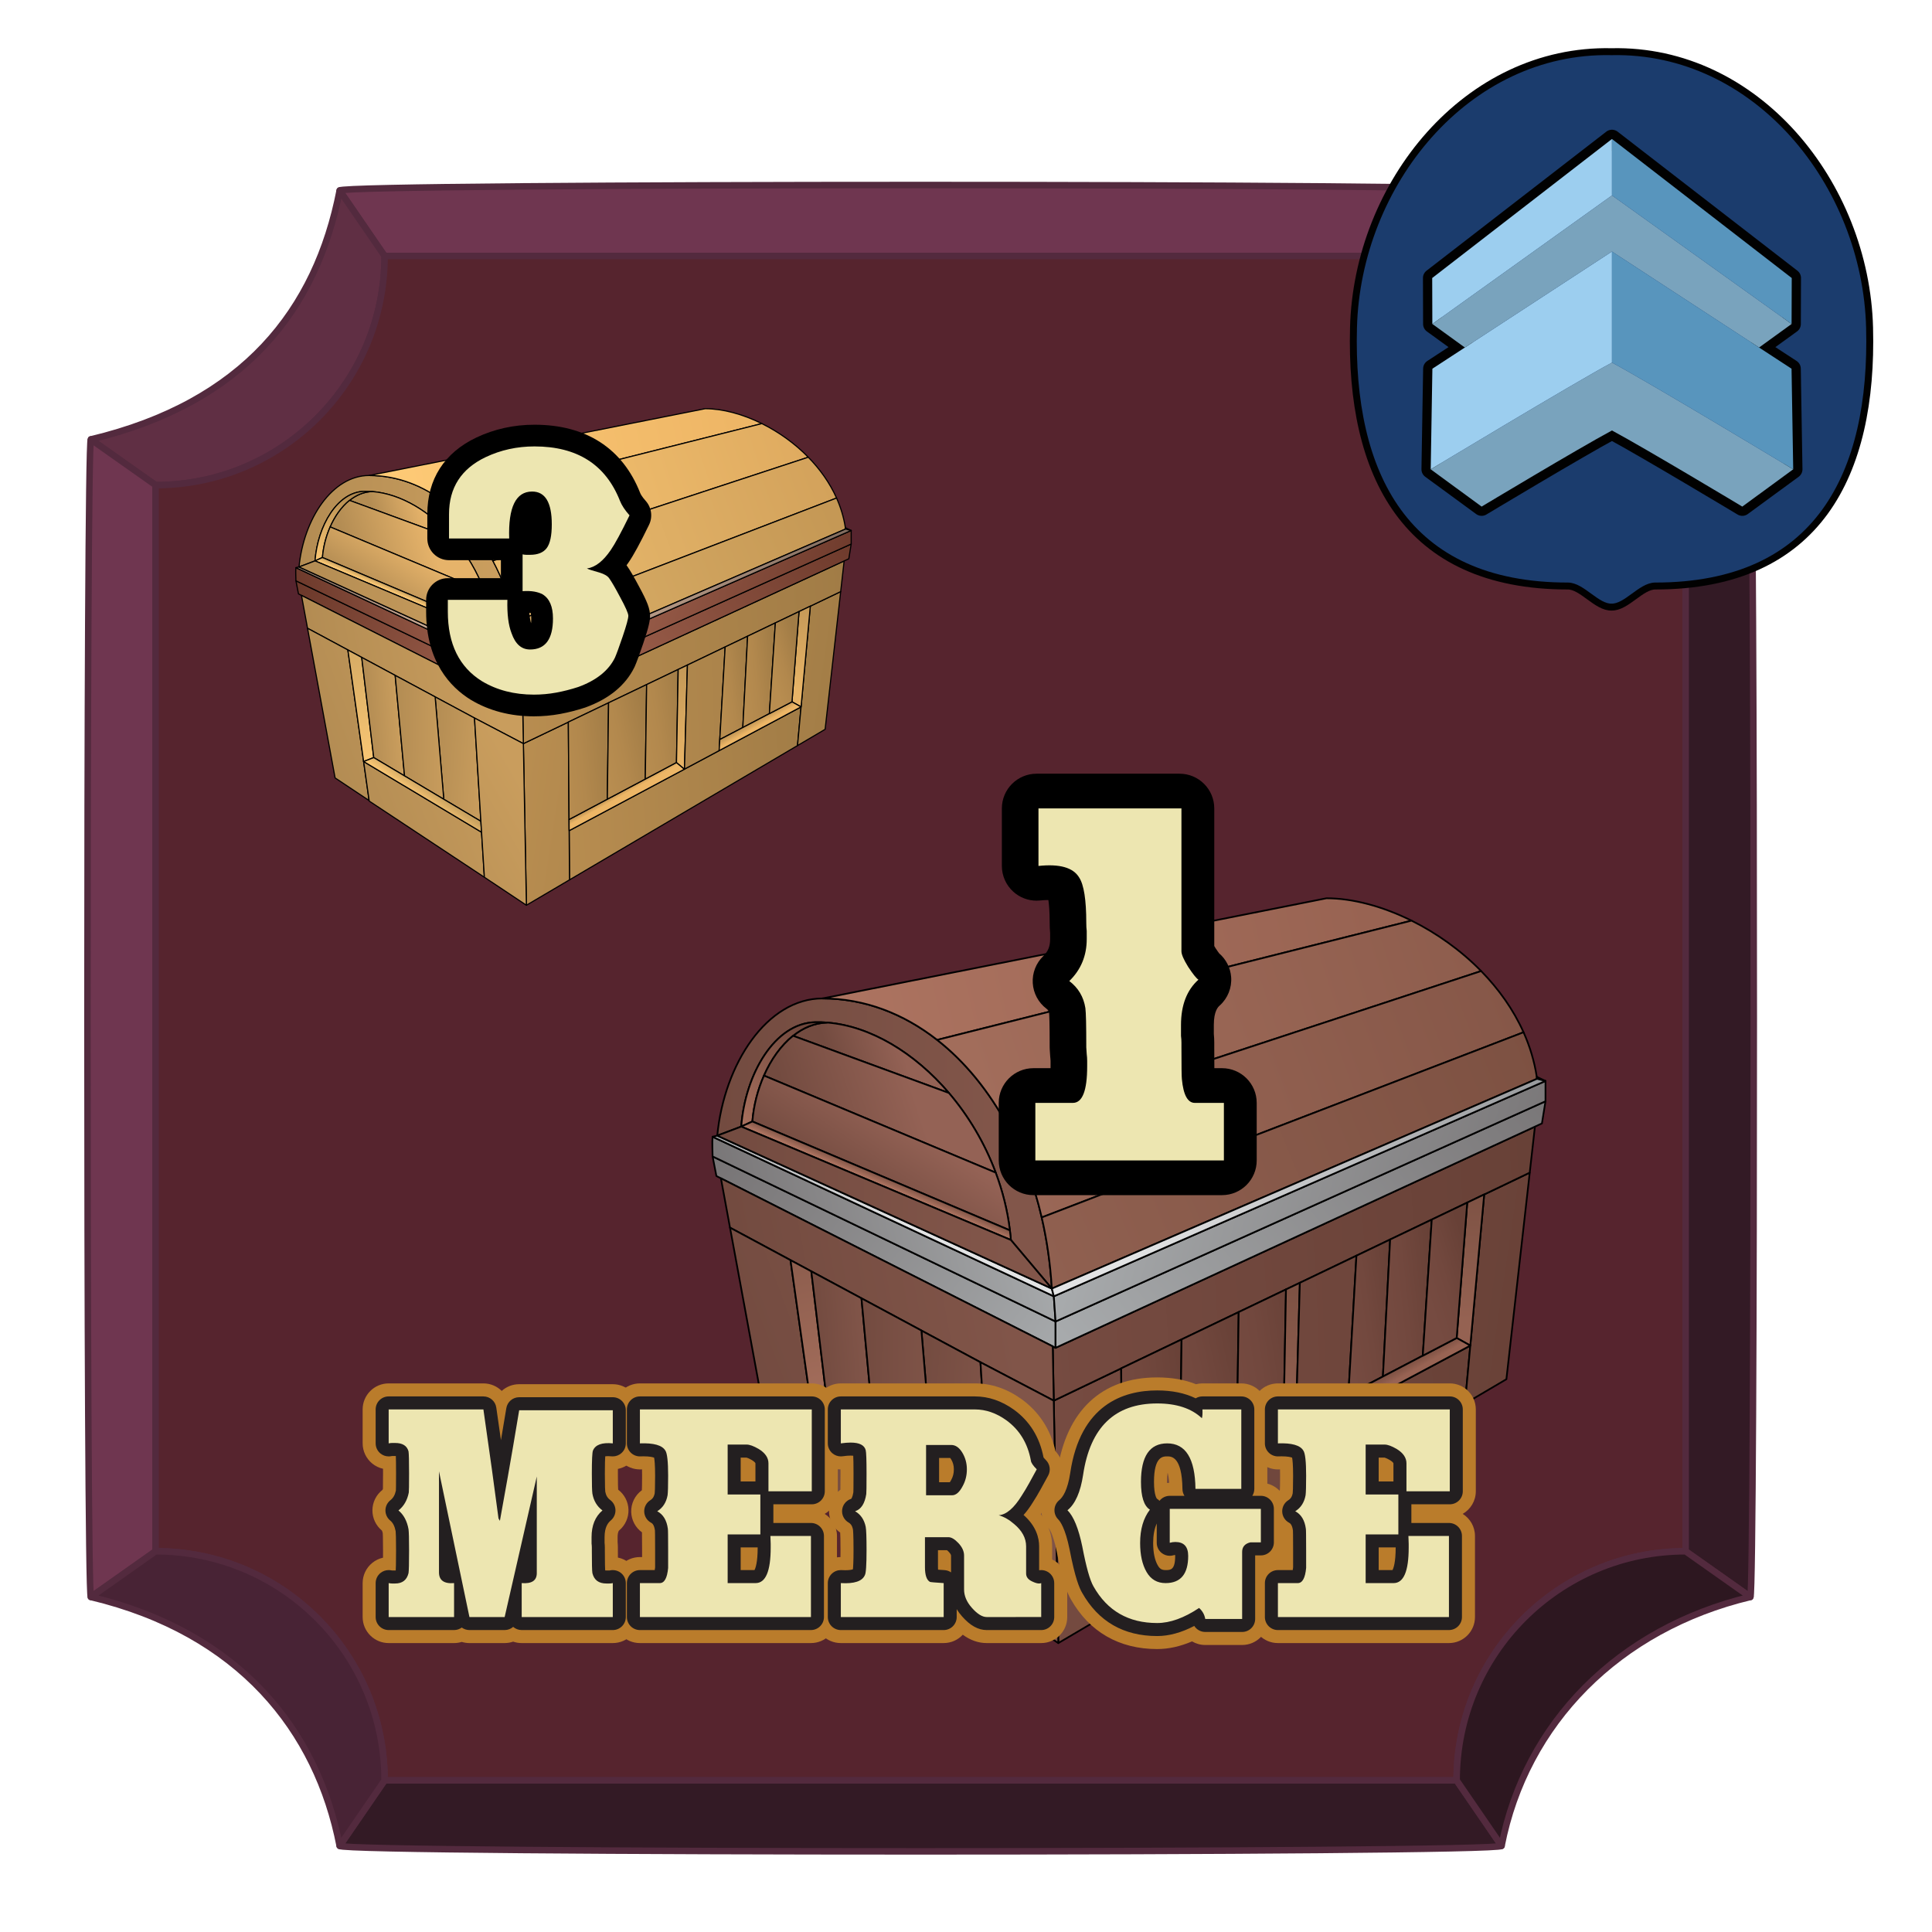 <?xml version="1.0" encoding="utf-8"?>
<!-- Generator: Adobe Illustrator 16.0.0, SVG Export Plug-In . SVG Version: 6.00 Build 0)  -->
<!DOCTYPE svg PUBLIC "-//W3C//DTD SVG 1.1//EN" "http://www.w3.org/Graphics/SVG/1.1/DTD/svg11.dtd">
<svg version="1.1" xmlns="http://www.w3.org/2000/svg" xmlns:xlink="http://www.w3.org/1999/xlink" x="0px" y="0px" width="1024px"
	 height="1024px" viewBox="0 0 1024 1024" enable-background="new 0 0 1024 1024" xml:space="preserve">
<g id="Layer_4">
</g>
<g id="Layer_7">
</g>
<g id="Layer_9">
</g>
<g id="Layer_8">
	<g>
		
			<path fill="#6F3650" stroke="#532A3E" stroke-width="3.45" stroke-linecap="round" stroke-linejoin="round" stroke-miterlimit="10" d="
			M795.857,100.973l-23.809,34.703H203.838l-23.813-34.703C181.623,97.094,794.264,97.094,795.857,100.973z"/>
		
			<path fill="#602F44" stroke="#532A3E" stroke-width="3.45" stroke-linecap="round" stroke-linejoin="round" stroke-miterlimit="10" d="
			M203.838,135.676c0,67.086-54.332,121.449-121.371,121.449l-34.324-24.227c81.16-19.402,119.551-68.609,131.883-131.926
			L203.838,135.676z"/>
		
			<path fill="#6F3650" stroke="#532A3E" stroke-width="3.45" stroke-linecap="round" stroke-linejoin="round" stroke-miterlimit="10" d="
			M82.467,257.125v565.074l-34.324,24.223c-2.398-2.59-2.398-610.934,0-613.523L82.467,257.125z"/>
		
			<path fill="#56242E" stroke="#532A3E" stroke-width="3.45" stroke-linecap="round" stroke-linejoin="round" stroke-miterlimit="10" d="
			M893.42,257.125v565.074c-67.047,0-121.371,54.355-121.371,121.441H203.838c0-67.086-54.332-121.441-121.371-121.441V257.125
			c67.039,0,121.371-54.363,121.371-121.449h568.211C772.049,202.762,826.373,257.125,893.42,257.125z"/>
		
			<path fill="#482335" stroke="#532A3E" stroke-width="3.45" stroke-linecap="round" stroke-linejoin="round" stroke-miterlimit="10" d="
			M927.744,232.898l-34.324,24.227c-67.047,0-121.371-54.363-121.371-121.449l23.809-34.703
			C807.623,161.379,859.811,216.66,927.744,232.898z"/>
		
			<path fill="#331A25" stroke="#532A3E" stroke-width="3.45" stroke-linecap="round" stroke-linejoin="round" stroke-miterlimit="10" d="
			M927.744,846.422l-34.324-24.223V257.125l34.324-24.227C930.143,235.488,930.143,843.832,927.744,846.422z"/>
		
			<path fill="#331A25" stroke="#532A3E" stroke-width="3.45" stroke-linecap="round" stroke-linejoin="round" stroke-miterlimit="10" d="
			M795.857,978.344c-1.594,3.891-614.234,3.891-615.832,0l23.813-34.703h568.211L795.857,978.344z"/>
		
			<path fill="#482335" stroke="#532A3E" stroke-width="3.45" stroke-linecap="round" stroke-linejoin="round" stroke-miterlimit="10" d="
			M203.838,943.641l-23.813,34.711c-11.906-61.145-52.879-113.043-131.883-131.926l34.324-24.223
			C149.514,822.199,203.838,876.555,203.838,943.641z"/>
		
			<path fill="#2D1720" stroke="#532A3E" stroke-width="3.45" stroke-linecap="round" stroke-linejoin="round" stroke-miterlimit="10" d="
			M927.744,846.422c-69.941,16.723-119.23,66.938-131.887,131.922l-23.809-34.703c0-67.086,54.324-121.441,121.371-121.441
			L927.744,846.422z"/>
	</g>
	<g>
		<path fill="#1B3C6D" stroke="#010101" stroke-width="3.678" stroke-miterlimit="10" d="M854.15,321.77
			c7.855,0.215,15.617-11.168,23.148-11.168c86.449,0,115.633-59.363,113.617-136.945C988.939,97.395,930.939,25.719,854.15,27.398
			l0,0c-76.793-1.68-134.793,69.996-136.77,146.258c-2.016,77.582,27.168,136.945,113.621,136.945
			C838.529,310.602,846.291,321.984,854.15,321.77z"/>
		<path fill="none" stroke="#010101" stroke-width="9.808" stroke-linejoin="round" stroke-miterlimit="10" d="M949.553,195.422
			l-17.207-11.23l17.227-12.477h0.004l0.082-24.359L854.373,73.66l-95.277,73.695l0.074,24.359h0.004l17.23,12.477l-17.211,11.23
			l-0.887,53.32l26.984,19.762c0.039-0.023,50.895-30.563,69.082-40.348c18.188,9.777,69.047,40.324,69.086,40.348l26.98-19.762
			L949.553,195.422z"/>
		<path fill="#9CCEEF" d="M854.373,133.313v58.855c-20.824,11.203-96.063,56.574-96.066,56.574l0.887-53.32l17.211-11.23
			L854.373,133.313z"/>
		<polygon fill="#9CCEEF" points="854.373,73.66 854.373,103.57 759.174,171.715 759.17,171.715 759.096,147.355 		"/>
		<polygon fill="#79A3BD" points="949.572,171.715 932.346,184.191 854.373,133.313 776.404,184.191 759.174,171.715 
			854.373,103.57 		"/>
		<polygon fill="#5895BD" points="949.658,147.355 949.576,171.715 949.572,171.715 854.373,103.57 854.373,73.66 		"/>
		<path fill="#79A3BD" d="M950.439,248.742l-26.984,19.762c-0.035-0.023-50.895-30.563-69.082-40.348
			c-18.188,9.777-69.043,40.324-69.082,40.348l-26.984-19.762c0.004,0,75.242-45.371,96.066-56.574
			C875.197,203.371,950.439,248.742,950.439,248.742z"/>
		<path fill="#5895BD" d="M854.373,133.313v58.855c20.824,11.203,96.066,56.574,96.066,56.574l-0.887-53.32l-17.207-11.23
			L854.373,133.313z"/>
	</g>
	<g>
		<linearGradient id="SVGID_1_" gradientUnits="userSpaceOnUse" x1="296.093" y1="424.662" x2="433.822" y2="416.124">
			<stop  offset="0" style="stop-color:#B88D50"/>
			<stop  offset="1" style="stop-color:#A17C46"/>
		</linearGradient>
		<polygon fill="url(#SVGID_1_)" stroke="#000000" stroke-width="0.607" stroke-linejoin="round" stroke-miterlimit="10" points="
			424.58,374.672 422.701,395.168 301.857,466.332 301.654,440.281 362.787,407.66 362.787,407.648 381.158,397.848 		"/>
		<linearGradient id="SVGID_2_" gradientUnits="userSpaceOnUse" x1="334.163" y1="339.578" x2="453.904" y2="357.288">
			<stop  offset="0" style="stop-color:#B88D50"/>
			<stop  offset="1" style="stop-color:#A17C46"/>
		</linearGradient>
		<polygon fill="url(#SVGID_2_)" stroke="#000000" stroke-width="0.607" stroke-linejoin="round" stroke-miterlimit="10" points="
			445.576,313.563 437.338,386.551 422.701,395.168 424.58,374.672 424.58,374.664 429.49,321.27 		"/>
		<linearGradient id="SVGID_3_" gradientUnits="userSpaceOnUse" x1="275.65" y1="429.028" x2="400.043" y2="448.174">
			<stop  offset="0" style="stop-color:#B88D50"/>
			<stop  offset="1" style="stop-color:#A17C46"/>
		</linearGradient>
		<polygon fill="url(#SVGID_3_)" stroke="#000000" stroke-width="0.607" stroke-linejoin="round" stroke-miterlimit="10" points="
			301.861,466.328 279.006,479.789 277.396,394.137 301.225,382.719 301.611,434.359 301.658,440.281 		"/>
		
			<line fill="none" stroke="#000000" stroke-width="0.607" stroke-linejoin="round" stroke-miterlimit="10" x1="447.412" y1="297.309" x2="447.412" y2="297.301"/>
		<linearGradient id="SVGID_4_" gradientUnits="userSpaceOnUse" x1="271.905" y1="351.255" x2="449.577" y2="340.396">
			<stop  offset="0" style="stop-color:#B88D50"/>
			<stop  offset="1" style="stop-color:#A17C46"/>
		</linearGradient>
		<polygon fill="url(#SVGID_4_)" stroke="#000000" stroke-width="0.607" stroke-linejoin="round" stroke-miterlimit="10" points="
			447.412,297.309 445.576,313.563 429.49,321.27 423.498,324.145 410.959,330.148 396.252,337.191 384.346,342.898 
			364.354,352.484 359.451,354.828 359.244,354.922 342.732,362.832 322.557,372.496 301.225,382.719 277.396,394.137 
			277.037,374.957 278.029,375.461 		"/>
		
			<line fill="none" stroke="#000000" stroke-width="0.607" stroke-linejoin="round" stroke-miterlimit="10" x1="277.037" y1="374.957" x2="277.037" y2="374.93"/>
		<linearGradient id="SVGID_5_" gradientUnits="userSpaceOnUse" x1="163.39" y1="300.741" x2="279.663" y2="385.133">
			<stop  offset="0" style="stop-color:#6B382A"/>
			<stop  offset="1" style="stop-color:#AA6A55"/>
		</linearGradient>
		<polygon fill="url(#SVGID_5_)" stroke="#000000" stroke-width="0.607" stroke-linejoin="round" stroke-miterlimit="10" points="
			278.029,366.16 278.029,375.461 277.037,374.957 159.791,315.57 158.193,314.758 156.846,307.828 		"/>
		<linearGradient id="SVGID_6_" gradientUnits="userSpaceOnUse" x1="170.326" y1="364.062" x2="259.251" y2="347.097">
			<stop  offset="0" style="stop-color:#B38C53"/>
			<stop  offset="1" style="stop-color:#C99D5D"/>
		</linearGradient>
		<polygon fill="url(#SVGID_6_)" stroke="#000000" stroke-width="0.607" stroke-linejoin="round" stroke-miterlimit="10" points="
			277.396,394.137 251.498,380.57 230.623,369.359 230.623,369.352 209.447,357.973 192.225,348.703 191.725,348.441 
			184.373,344.48 162.998,333 159.787,315.57 277.037,374.957 		"/>
		<linearGradient id="SVGID_7_" gradientUnits="userSpaceOnUse" x1="158.466" y1="302.066" x2="262.799" y2="303.684">
			<stop  offset="0" style="stop-color:#B38C53"/>
			<stop  offset="1" style="stop-color:#CA9E5E"/>
		</linearGradient>
		<path fill="url(#SVGID_7_)" stroke="#000000" stroke-width="0.607" stroke-linejoin="round" stroke-miterlimit="10" d="
			M276.709,354.535l-14.461-17.184c-0.098-1.137-0.211-2.27-0.355-3.398c-0.855-7.059-2.59-13.902-5.016-20.391
			c-3.922-10.523-9.672-20.105-16.531-28.148c-12.137-14.219-27.77-23.629-42.965-24.879h-0.043
			c-1.402-0.105-2.797-0.152-4.188-0.125c-14.309,0.293-24.773,18.262-26.184,36.871l-8.477,3.207
			c2.457-25.441,17.59-48.473,37.195-48.473c14.758,0,28.586,5.305,40.508,14.645c9.84,7.699,18.371,18.148,25.051,30.621
			c5.152,9.609,9.199,20.422,11.895,32.105C274.994,337.398,276.201,345.813,276.709,354.535z"/>
		<linearGradient id="SVGID_8_" gradientUnits="userSpaceOnUse" x1="161.721" y1="347.523" x2="275.096" y2="319.027">
			<stop  offset="0" style="stop-color:#6B382A"/>
			<stop  offset="1" style="stop-color:#AA6A55"/>
		</linearGradient>
		<path fill="url(#SVGID_8_)" stroke="#000000" stroke-width="0.607" stroke-linejoin="round" stroke-miterlimit="10" d="
			M278.029,366.16l-121.184-58.332c0-2.285-0.223-4.742,0-6.949l120.57,56.387L278.029,366.16z"/>
		<linearGradient id="SVGID_9_" gradientUnits="userSpaceOnUse" x1="208.091" y1="261.06" x2="389.159" y2="221.328">
			<stop  offset="0" style="stop-color:#FECA76"/>
			<stop  offset="1" style="stop-color:#EEB666"/>
		</linearGradient>
		<path fill="url(#SVGID_9_)" stroke="#000000" stroke-width="0.607" stroke-linejoin="round" stroke-miterlimit="10" d="
			M403.807,224.516L236.193,266.66c-11.922-9.34-25.75-14.645-40.508-14.645l178.07-35.398
			C382.963,216.617,393.545,219.426,403.807,224.516z"/>
		<linearGradient id="SVGID_10_" gradientUnits="userSpaceOnUse" x1="250.103" y1="281.519" x2="420.765" y2="225.711">
			<stop  offset="0" style="stop-color:#F7C573"/>
			<stop  offset="1" style="stop-color:#DFAB60"/>
		</linearGradient>
		<path fill="url(#SVGID_10_)" stroke="#000000" stroke-width="0.607" stroke-linejoin="round" stroke-miterlimit="10" d="
			M428.404,242.332l-167.16,54.949c-6.68-12.473-15.211-22.922-25.051-30.621l167.613-42.145
			C412.604,228.883,421.166,234.93,428.404,242.332z"/>
		<linearGradient id="SVGID_11_" gradientUnits="userSpaceOnUse" x1="266.238" y1="313.688" x2="437.707" y2="249.792">
			<stop  offset="0" style="stop-color:#EABB6E"/>
			<stop  offset="1" style="stop-color:#D3A25B"/>
		</linearGradient>
		<path fill="url(#SVGID_11_)" stroke="#000000" stroke-width="0.607" stroke-linejoin="round" stroke-miterlimit="10" d="
			M443.393,263.965l-170.254,65.422c-2.695-11.684-6.742-22.496-11.895-32.105l167.16-54.949
			C434.568,248.637,439.783,255.91,443.393,263.965z"/>
		<linearGradient id="SVGID_12_" gradientUnits="userSpaceOnUse" x1="272.482" y1="342.962" x2="448.803" y2="270.573">
			<stop  offset="0" style="stop-color:#DCB068"/>
			<stop  offset="1" style="stop-color:#C49754"/>
		</linearGradient>
		<path fill="url(#SVGID_12_)" stroke="#000000" stroke-width="0.607" stroke-linejoin="round" stroke-miterlimit="10" d="
			M448.162,280.395l-171.453,74.141c-0.508-8.723-1.715-17.137-3.57-25.148l170.254-65.422c2.219,4.973,3.832,10.242,4.672,15.742
			C448.1,279.938,448.127,280.172,448.162,280.395z"/>
		<linearGradient id="SVGID_13_" gradientUnits="userSpaceOnUse" x1="445.995" y1="264.49" x2="291.07" y2="390.406">
			<stop  offset="0" style="stop-color:#6B382A"/>
			<stop  offset="1" style="stop-color:#AA6A55"/>
		</linearGradient>
		<polygon fill="url(#SVGID_13_)" stroke="#000000" stroke-width="0.607" stroke-linejoin="round" stroke-miterlimit="10" points="
			451.146,288.344 449.889,296.172 447.412,297.309 278.029,375.461 278.029,366.16 		"/>
		<linearGradient id="SVGID_14_" gradientUnits="userSpaceOnUse" x1="165.475" y1="383.932" x2="256.503" y2="349.254">
			<stop  offset="0" style="stop-color:#B38C53"/>
			<stop  offset="1" style="stop-color:#C99D5D"/>
		</linearGradient>
		<polygon fill="url(#SVGID_14_)" stroke="#000000" stroke-width="0.607" stroke-linejoin="round" stroke-miterlimit="10" points="
			195.646,424.316 177.607,412.313 162.998,332.996 184.373,344.48 192.729,403.625 		"/>
		<linearGradient id="SVGID_15_" gradientUnits="userSpaceOnUse" x1="202.75" y1="411.08" x2="177.777" y2="327.926">
			<stop  offset="0" style="stop-color:#FECA76"/>
			<stop  offset="1" style="stop-color:#CBA360"/>
		</linearGradient>
		<polygon fill="url(#SVGID_15_)" stroke="#000000" stroke-width="0.607" stroke-linejoin="round" stroke-miterlimit="10" points="
			198.096,401.535 192.729,403.625 184.373,344.48 191.721,348.441 		"/>
		<linearGradient id="SVGID_16_" gradientUnits="userSpaceOnUse" x1="194.185" y1="380.481" x2="211.239" y2="379.262">
			<stop  offset="0" style="stop-color:#B38C53"/>
			<stop  offset="1" style="stop-color:#C99D5D"/>
		</linearGradient>
		<polygon fill="url(#SVGID_16_)" stroke="#000000" stroke-width="0.607" stroke-linejoin="round" stroke-miterlimit="10" points="
			214.412,411.25 198.096,401.535 191.721,348.441 192.221,348.703 209.447,357.973 		"/>
		<linearGradient id="SVGID_17_" gradientUnits="userSpaceOnUse" x1="227.96" y1="401.267" x2="257.002" y2="403.371">
			<stop  offset="0" style="stop-color:#B38C53"/>
			<stop  offset="1" style="stop-color:#C99D5D"/>
		</linearGradient>
		<polygon fill="url(#SVGID_17_)" stroke="#000000" stroke-width="0.607" stroke-linejoin="round" stroke-miterlimit="10" points="
			254.873,435.316 235.209,423.625 230.623,369.359 251.498,380.57 		"/>
		<linearGradient id="SVGID_18_" gradientUnits="userSpaceOnUse" x1="189.736" y1="447.625" x2="282.926" y2="412.124">
			<stop  offset="0" style="stop-color:#B38C53"/>
			<stop  offset="1" style="stop-color:#C99D5D"/>
		</linearGradient>
		<polygon fill="url(#SVGID_18_)" stroke="#000000" stroke-width="0.607" stroke-linejoin="round" stroke-miterlimit="10" points="
			256.732,464.961 195.686,424.582 195.646,424.316 192.729,403.625 255.236,441.094 		"/>
		<linearGradient id="SVGID_19_" gradientUnits="userSpaceOnUse" x1="209.585" y1="390.63" x2="237.528" y2="390.999">
			<stop  offset="0" style="stop-color:#B38C53"/>
			<stop  offset="1" style="stop-color:#C99D5D"/>
		</linearGradient>
		<polygon fill="url(#SVGID_19_)" stroke="#000000" stroke-width="0.607" stroke-linejoin="round" stroke-miterlimit="10" points="
			235.209,423.621 214.412,411.25 209.447,357.973 230.627,369.352 230.627,369.359 		"/>
		<linearGradient id="SVGID_20_" gradientUnits="userSpaceOnUse" x1="151.258" y1="264.278" x2="223.656" y2="334.367">
			<stop  offset="0" style="stop-color:#7E695C"/>
			<stop  offset="1" style="stop-color:#C8A892"/>
		</linearGradient>
		<polygon fill="url(#SVGID_20_)" stroke="#000000" stroke-width="0.607" stroke-linejoin="round" stroke-miterlimit="10" points="
			277.416,357.266 156.846,300.879 158.49,300.488 276.709,354.535 		"/>
		<linearGradient id="SVGID_21_" gradientUnits="userSpaceOnUse" x1="446.486" y1="347.905" x2="293.79" y2="302.713">
			<stop  offset="0" style="stop-color:#6B382A"/>
			<stop  offset="1" style="stop-color:#AA6A55"/>
		</linearGradient>
		<polygon fill="url(#SVGID_21_)" stroke="#000000" stroke-width="0.607" stroke-linejoin="round" stroke-miterlimit="10" points="
			451.146,281.172 451.146,288.344 278.029,366.16 277.416,357.266 		"/>
		<linearGradient id="SVGID_22_" gradientUnits="userSpaceOnUse" x1="448.065" y1="280.44" x2="451.147" y2="280.44">
			<stop  offset="0" style="stop-color:#6B382A"/>
			<stop  offset="1" style="stop-color:#AA6A55"/>
		</linearGradient>
		<path fill="url(#SVGID_22_)" stroke="#000000" stroke-width="0.607" stroke-linejoin="round" stroke-miterlimit="10" d="
			M451.146,281.172l-2.984-0.777c-0.035-0.223-0.063-0.457-0.098-0.688L451.146,281.172z"/>
		<linearGradient id="SVGID_23_" gradientUnits="userSpaceOnUse" x1="446.043" y1="262.481" x2="313.536" y2="351.833">
			<stop  offset="0" style="stop-color:#7E695C"/>
			<stop  offset="1" style="stop-color:#C8A892"/>
		</linearGradient>
		<polygon fill="url(#SVGID_23_)" stroke="#000000" stroke-width="0.607" stroke-linejoin="round" stroke-miterlimit="10" points="
			451.146,281.172 277.416,357.266 276.709,354.535 448.162,280.395 		"/>
		<linearGradient id="SVGID_24_" gradientUnits="userSpaceOnUse" x1="222.869" y1="423.974" x2="226.914" y2="418.109">
			<stop  offset="0" style="stop-color:#FECA76"/>
			<stop  offset="1" style="stop-color:#CBA360"/>
		</linearGradient>
		<polygon fill="url(#SVGID_24_)" stroke="#000000" stroke-width="0.607" stroke-linejoin="round" stroke-miterlimit="10" points="
			255.236,441.094 192.729,403.625 198.092,401.535 214.412,411.25 235.209,423.625 254.873,435.316 		"/>
		<linearGradient id="SVGID_25_" gradientUnits="userSpaceOnUse" x1="199.314" y1="467.723" x2="280.459" y2="421.52">
			<stop  offset="0" style="stop-color:#B38C53"/>
			<stop  offset="1" style="stop-color:#C99D5D"/>
		</linearGradient>
		<polygon fill="url(#SVGID_25_)" stroke="#000000" stroke-width="0.607" stroke-linejoin="round" stroke-miterlimit="10" points="
			279.006,479.789 256.732,464.961 255.236,441.094 254.873,435.316 251.498,380.57 277.396,394.137 		"/>
		<linearGradient id="SVGID_26_" gradientUnits="userSpaceOnUse" x1="329.441" y1="418.959" x2="330.692" y2="421.216">
			<stop  offset="0" style="stop-color:#BC9152"/>
			<stop  offset="1" style="stop-color:#EDB666"/>
		</linearGradient>
		<polygon fill="url(#SVGID_26_)" stroke="#000000" stroke-width="0.607" stroke-linejoin="round" stroke-miterlimit="10" points="
			362.787,407.66 301.654,440.281 301.611,434.355 321.896,423.586 342.01,412.91 358.549,404.125 		"/>
		
			<line fill="none" stroke="#000000" stroke-width="0.607" stroke-linejoin="round" stroke-miterlimit="10" x1="424.588" y1="374.672" x2="424.58" y2="374.672"/>
		<linearGradient id="SVGID_27_" gradientUnits="userSpaceOnUse" x1="424.539" y1="318.079" x2="424.687" y2="365.521">
			<stop  offset="0" style="stop-color:#C29756"/>
			<stop  offset="1" style="stop-color:#E8B467"/>
		</linearGradient>
		<polygon fill="url(#SVGID_27_)" stroke="#000000" stroke-width="0.607" stroke-linejoin="round" stroke-miterlimit="10" points="
			429.49,321.27 424.58,374.664 419.764,371.98 423.498,324.145 		"/>
		
			<line fill="none" stroke="#000000" stroke-width="0.607" stroke-linejoin="round" stroke-miterlimit="10" x1="424.588" y1="374.672" x2="424.58" y2="374.672"/>
		<linearGradient id="SVGID_28_" gradientUnits="userSpaceOnUse" x1="296.709" y1="404.973" x2="326.477" y2="401.979">
			<stop  offset="0" style="stop-color:#B88D50"/>
			<stop  offset="0.386" style="stop-color:#B2884D"/>
			<stop  offset="0.984" style="stop-color:#A17C46"/>
			<stop  offset="1" style="stop-color:#A17C46"/>
		</linearGradient>
		<polygon fill="url(#SVGID_28_)" stroke="#000000" stroke-width="0.607" stroke-linejoin="round" stroke-miterlimit="10" points="
			322.557,372.496 321.896,423.586 301.611,434.355 301.225,382.719 		"/>
		<linearGradient id="SVGID_29_" gradientUnits="userSpaceOnUse" x1="318.891" y1="396.099" x2="346.38" y2="390.181">
			<stop  offset="0" style="stop-color:#B88D50"/>
			<stop  offset="0.386" style="stop-color:#B2884D"/>
			<stop  offset="0.984" style="stop-color:#A17C46"/>
			<stop  offset="1" style="stop-color:#A17C46"/>
		</linearGradient>
		<polygon fill="url(#SVGID_29_)" stroke="#000000" stroke-width="0.607" stroke-linejoin="round" stroke-miterlimit="10" points="
			342.732,362.832 342.01,412.91 321.896,423.586 322.557,372.496 		"/>
		<linearGradient id="SVGID_30_" gradientUnits="userSpaceOnUse" x1="338.356" y1="385.781" x2="365.9" y2="381.527">
			<stop  offset="0" style="stop-color:#B88D50"/>
			<stop  offset="0.386" style="stop-color:#B2884D"/>
			<stop  offset="0.984" style="stop-color:#A17C46"/>
			<stop  offset="1" style="stop-color:#A17C46"/>
		</linearGradient>
		<polygon fill="url(#SVGID_30_)" stroke="#000000" stroke-width="0.607" stroke-linejoin="round" stroke-miterlimit="10" points="
			359.451,354.828 358.549,404.125 342.01,412.91 342.732,362.832 359.244,354.922 		"/>
		<linearGradient id="SVGID_31_" gradientUnits="userSpaceOnUse" x1="360.473" y1="351.748" x2="362.461" y2="405.759">
			<stop  offset="0" style="stop-color:#C29756"/>
			<stop  offset="1" style="stop-color:#E8B467"/>
		</linearGradient>
		<polygon fill="url(#SVGID_31_)" stroke="#000000" stroke-width="0.607" stroke-linejoin="round" stroke-miterlimit="10" points="
			364.354,352.484 362.787,407.648 362.787,407.66 358.549,404.125 359.451,354.828 		"/>
		<linearGradient id="SVGID_32_" gradientUnits="userSpaceOnUse" x1="307.604" y1="377.898" x2="448.595" y2="372.288">
			<stop  offset="0" style="stop-color:#B88D50"/>
			<stop  offset="1" style="stop-color:#A17C46"/>
		</linearGradient>
		<polygon fill="url(#SVGID_32_)" stroke="#000000" stroke-width="0.607" stroke-linejoin="round" stroke-miterlimit="10" points="
			384.346,342.898 381.498,391.973 381.158,397.848 362.787,407.648 364.354,352.484 		"/>
		<linearGradient id="SVGID_33_" gradientUnits="userSpaceOnUse" x1="380.35" y1="365.783" x2="399.173" y2="363.128">
			<stop  offset="0" style="stop-color:#B88D50"/>
			<stop  offset="0.386" style="stop-color:#B2884D"/>
			<stop  offset="0.984" style="stop-color:#A17C46"/>
			<stop  offset="1" style="stop-color:#A17C46"/>
		</linearGradient>
		<polygon fill="url(#SVGID_33_)" stroke="#000000" stroke-width="0.607" stroke-linejoin="round" stroke-miterlimit="10" points="
			396.252,337.191 393.705,385.602 381.498,391.973 384.346,342.898 		"/>
		<linearGradient id="SVGID_34_" gradientUnits="userSpaceOnUse" x1="393.356" y1="358.8" x2="412.187" y2="356.858">
			<stop  offset="0" style="stop-color:#B88D50"/>
			<stop  offset="0.386" style="stop-color:#B2884D"/>
			<stop  offset="0.984" style="stop-color:#A17C46"/>
			<stop  offset="1" style="stop-color:#A17C46"/>
		</linearGradient>
		<polygon fill="url(#SVGID_34_)" stroke="#000000" stroke-width="0.607" stroke-linejoin="round" stroke-miterlimit="10" points="
			410.959,330.148 407.787,378.234 393.705,385.602 396.252,337.191 		"/>
		<linearGradient id="SVGID_35_" gradientUnits="userSpaceOnUse" x1="400.261" y1="381.548" x2="402.071" y2="384.814">
			<stop  offset="0" style="stop-color:#BC9152"/>
			<stop  offset="1" style="stop-color:#EDB666"/>
		</linearGradient>
		<polygon fill="url(#SVGID_35_)" stroke="#000000" stroke-width="0.607" stroke-linejoin="round" stroke-miterlimit="10" points="
			424.58,374.664 424.58,374.672 381.158,397.848 381.498,391.973 393.705,385.602 407.787,378.234 419.764,371.98 		"/>
		<linearGradient id="SVGID_36_" gradientUnits="userSpaceOnUse" x1="408.156" y1="353.486" x2="425.441" y2="348.182">
			<stop  offset="0" style="stop-color:#B88D50"/>
			<stop  offset="0.386" style="stop-color:#B2884D"/>
			<stop  offset="0.984" style="stop-color:#A17C46"/>
			<stop  offset="1" style="stop-color:#A17C46"/>
		</linearGradient>
		<polygon fill="url(#SVGID_36_)" stroke="#000000" stroke-width="0.607" stroke-linejoin="round" stroke-miterlimit="10" points="
			423.498,324.145 419.764,371.98 407.787,378.234 410.959,330.148 		"/>
		
			<line fill="none" stroke="#000000" stroke-width="0.607" stroke-linejoin="round" stroke-miterlimit="10" x1="273.139" y1="329.387" x2="273.131" y2="329.387"/>
		
			<line fill="none" stroke="#000000" stroke-width="0.607" stroke-linejoin="round" stroke-miterlimit="10" x1="261.244" y1="297.281" x2="261.232" y2="297.281"/>
		<linearGradient id="SVGID_37_" gradientUnits="userSpaceOnUse" x1="199.623" y1="278.549" x2="224.19" y2="270.966">
			<stop  offset="0" style="stop-color:#B38C53"/>
			<stop  offset="1" style="stop-color:#E6B36A"/>
		</linearGradient>
		<path fill="url(#SVGID_37_)" stroke="#000000" stroke-width="0.607" stroke-linejoin="round" stroke-miterlimit="10" d="
			M240.346,285.414l-55.066-20.203c3.559-2.855,7.645-4.57,12.059-4.676h0.043C212.576,261.785,228.209,271.195,240.346,285.414z"/>
		<linearGradient id="SVGID_38_" gradientUnits="userSpaceOnUse" x1="161.642" y1="295.124" x2="195.698" y2="259.909">
			<stop  offset="0" style="stop-color:#FECA76"/>
			<stop  offset="1" style="stop-color:#A17C46"/>
		</linearGradient>
		<path fill="url(#SVGID_38_)" stroke="#000000" stroke-width="0.607" stroke-linejoin="round" stroke-miterlimit="10" d="
			M197.338,260.535c-4.414,0.105-8.5,1.82-12.059,4.676h-0.008c-4.242,3.387-7.762,8.359-10.27,14.066
			c-2.215,5.023-3.652,10.621-4.105,16.207l-3.93,1.797c1.41-18.609,11.875-36.578,26.184-36.871
			C194.541,260.383,195.936,260.43,197.338,260.535z"/>
		<linearGradient id="SVGID_39_" gradientUnits="userSpaceOnUse" x1="187.023" y1="300.449" x2="228.495" y2="286.976">
			<stop  offset="0" style="stop-color:#B38C53"/>
			<stop  offset="1" style="stop-color:#E6B36A"/>
		</linearGradient>
		<path fill="url(#SVGID_39_)" stroke="#000000" stroke-width="0.607" stroke-linejoin="round" stroke-miterlimit="10" d="
			M256.877,313.563l-81.875-34.285c2.508-5.707,6.027-10.68,10.27-14.066h0.008l55.066,20.203
			C247.205,293.457,252.955,303.039,256.877,313.563z"/>
		<linearGradient id="SVGID_40_" gradientUnits="userSpaceOnUse" x1="207.725" y1="322.537" x2="225.57" y2="296.039">
			<stop  offset="0" style="stop-color:#B38C53"/>
			<stop  offset="1" style="stop-color:#E6B36A"/>
		</linearGradient>
		<path fill="url(#SVGID_40_)" stroke="#000000" stroke-width="0.607" stroke-linejoin="round" stroke-miterlimit="10" d="
			M261.893,333.953l-90.996-38.469c0.453-5.586,1.891-11.184,4.105-16.207l81.875,34.285
			C259.303,320.051,261.037,326.895,261.893,333.953z"/>
		<path fill="none" stroke="#000000" stroke-width="0.607" stroke-linejoin="round" stroke-miterlimit="10" d="M262.275,337.703
			c-0.008-0.117-0.016-0.234-0.027-0.352"/>
		<linearGradient id="SVGID_41_" gradientUnits="userSpaceOnUse" x1="214.82" y1="316.815" x2="215.715" y2="314.707">
			<stop  offset="0" style="stop-color:#FECA76"/>
			<stop  offset="1" style="stop-color:#CBA360"/>
		</linearGradient>
		<path fill="url(#SVGID_41_)" stroke="#000000" stroke-width="0.607" stroke-linejoin="round" stroke-miterlimit="10" d="
			M262.248,337.352l-95.281-40.07l3.93-1.797l90.996,38.469C262.037,335.082,262.15,336.215,262.248,337.352z"/>
		<linearGradient id="SVGID_42_" gradientUnits="userSpaceOnUse" x1="158.111" y1="324.922" x2="262.445" y2="326.539">
			<stop  offset="0" style="stop-color:#B38C53"/>
			<stop  offset="1" style="stop-color:#CA9E5E"/>
		</linearGradient>
		<polygon fill="url(#SVGID_42_)" stroke="#000000" stroke-width="0.607" stroke-linejoin="round" stroke-miterlimit="10" points="
			276.709,354.535 158.49,300.488 166.967,297.281 262.248,337.352 		"/>
		
			<line fill="none" stroke="#000000" stroke-width="0.607" stroke-linejoin="round" stroke-miterlimit="10" x1="175.002" y1="279.277" x2="174.994" y2="279.277"/>
		
			<line fill="none" stroke="#000000" stroke-width="0.607" stroke-linejoin="round" stroke-miterlimit="10" x1="240.361" y1="285.422" x2="240.346" y2="285.414"/>
	</g>
	<g>
		<linearGradient id="SVGID_43_" gradientUnits="userSpaceOnUse" x1="586.56" y1="788.176" x2="793.156" y2="775.368">
			<stop  offset="0" style="stop-color:#764B41"/>
			<stop  offset="1" style="stop-color:#684137"/>
		</linearGradient>
		<polygon fill="url(#SVGID_43_)" stroke="#000000" stroke-width="0.91" stroke-linejoin="round" stroke-miterlimit="10" points="
			779.291,713.191 776.475,743.93 595.205,850.676 594.908,811.602 686.604,762.668 686.604,762.656 714.158,747.957 		"/>
		<linearGradient id="SVGID_44_" gradientUnits="userSpaceOnUse" x1="643.66" y1="660.546" x2="823.274" y2="687.111">
			<stop  offset="0" style="stop-color:#764B41"/>
			<stop  offset="1" style="stop-color:#684137"/>
		</linearGradient>
		<polygon fill="url(#SVGID_44_)" stroke="#000000" stroke-width="0.91" stroke-linejoin="round" stroke-miterlimit="10" points="
			810.791,621.523 798.424,731.008 776.475,743.93 779.291,713.191 779.291,713.176 786.654,633.086 		"/>
		<linearGradient id="SVGID_45_" gradientUnits="userSpaceOnUse" x1="555.894" y1="794.724" x2="742.477" y2="823.441">
			<stop  offset="0" style="stop-color:#764B41"/>
			<stop  offset="1" style="stop-color:#684137"/>
		</linearGradient>
		<polygon fill="url(#SVGID_45_)" stroke="#000000" stroke-width="0.91" stroke-linejoin="round" stroke-miterlimit="10" points="
			595.209,850.676 560.924,870.863 558.514,742.387 594.252,725.262 594.838,802.719 594.908,811.602 		"/>
		
			<line fill="none" stroke="#000000" stroke-width="0.91" stroke-linejoin="round" stroke-miterlimit="10" x1="813.545" y1="597.145" x2="813.545" y2="597.129"/>
		<linearGradient id="SVGID_46_" gradientUnits="userSpaceOnUse" x1="550.282" y1="678.063" x2="816.793" y2="661.775">
			<stop  offset="0" style="stop-color:#764B41"/>
			<stop  offset="1" style="stop-color:#684137"/>
		</linearGradient>
		<polygon fill="url(#SVGID_46_)" stroke="#000000" stroke-width="0.91" stroke-linejoin="round" stroke-miterlimit="10" points="
			813.545,597.145 810.791,621.523 786.654,633.086 777.666,637.398 758.861,646.402 736.799,656.965 718.943,665.535 
			688.947,679.91 681.604,683.418 681.295,683.566 656.518,695.43 626.256,709.926 594.256,725.262 558.518,742.387 
			557.975,713.613 559.467,714.371 		"/>
		
			<line fill="none" stroke="#000000" stroke-width="0.91" stroke-linejoin="round" stroke-miterlimit="10" x1="557.975" y1="713.613" x2="557.975" y2="713.574"/>
		<linearGradient id="SVGID_47_" gradientUnits="userSpaceOnUse" x1="387.505" y1="602.29" x2="561.918" y2="728.88">
			<stop  offset="0" style="stop-color:#777475"/>
			<stop  offset="1" style="stop-color:#A8ABAD"/>
		</linearGradient>
		<polygon fill="url(#SVGID_47_)" stroke="#000000" stroke-width="0.91" stroke-linejoin="round" stroke-miterlimit="10" points="
			559.467,700.418 559.467,714.371 557.975,713.613 382.104,624.531 379.705,623.313 377.686,612.926 		"/>
		<linearGradient id="SVGID_48_" gradientUnits="userSpaceOnUse" x1="397.908" y1="697.275" x2="531.299" y2="671.826">
			<stop  offset="0" style="stop-color:#734B40"/>
			<stop  offset="1" style="stop-color:#815549"/>
		</linearGradient>
		<polygon fill="url(#SVGID_48_)" stroke="#000000" stroke-width="0.91" stroke-linejoin="round" stroke-miterlimit="10" points="
			558.514,742.387 519.674,722.039 488.365,705.219 488.365,705.207 456.6,688.137 430.756,674.234 430.01,673.844 418.982,667.902 
			386.916,650.676 382.104,624.539 557.979,713.613 		"/>
		<linearGradient id="SVGID_49_" gradientUnits="userSpaceOnUse" x1="380.118" y1="604.277" x2="536.624" y2="606.704">
			<stop  offset="0" style="stop-color:#734B40"/>
			<stop  offset="1" style="stop-color:#82564A"/>
		</linearGradient>
		<path fill="url(#SVGID_49_)" stroke="#000000" stroke-width="0.91" stroke-linejoin="round" stroke-miterlimit="10" d="
			M557.49,682.98l-21.699-25.77c-0.148-1.707-0.309-3.406-0.523-5.102c-1.289-10.586-3.895-20.852-7.527-30.586
			c-5.883-15.785-14.508-30.156-24.801-42.223c-18.207-21.328-41.652-35.441-64.445-37.313h-0.066
			c-2.102-0.16-4.188-0.234-6.273-0.191c-21.465,0.434-37.164,27.387-39.281,55.309l-12.719,4.809
			c3.688-38.164,26.383-72.715,55.793-72.715c22.145,0,42.883,7.961,60.773,21.969c14.75,11.547,27.547,27.227,37.566,45.938
			c7.73,14.41,13.805,30.625,17.844,48.16C554.912,657.277,556.725,669.898,557.49,682.98z"/>
		<linearGradient id="SVGID_50_" gradientUnits="userSpaceOnUse" x1="384.996" y1="672.466" x2="555.064" y2="629.72">
			<stop  offset="0" style="stop-color:#777475"/>
			<stop  offset="1" style="stop-color:#A8ABAD"/>
		</linearGradient>
		<path fill="url(#SVGID_50_)" stroke="#000000" stroke-width="0.91" stroke-linejoin="round" stroke-miterlimit="10" d="
			M559.467,700.418l-181.781-87.492c0-3.43-0.324-7.117,0-10.426l180.859,84.578L559.467,700.418z"/>
		<linearGradient id="SVGID_51_" gradientUnits="userSpaceOnUse" x1="454.556" y1="542.769" x2="726.162" y2="483.17">
			<stop  offset="0" style="stop-color:#AC7360"/>
			<stop  offset="1" style="stop-color:#986352"/>
		</linearGradient>
		<path fill="url(#SVGID_51_)" stroke="#000000" stroke-width="0.91" stroke-linejoin="round" stroke-miterlimit="10" d="
			M748.135,487.957l-251.414,63.211c-17.891-14.008-38.629-21.969-60.773-21.969l267.105-53.094
			C716.869,476.105,732.748,480.32,748.135,487.957z"/>
		<linearGradient id="SVGID_52_" gradientUnits="userSpaceOnUse" x1="517.586" y1="573.457" x2="773.569" y2="489.747">
			<stop  offset="0" style="stop-color:#A26D5B"/>
			<stop  offset="1" style="stop-color:#8E5D4D"/>
		</linearGradient>
		<path fill="url(#SVGID_52_)" stroke="#000000" stroke-width="0.91" stroke-linejoin="round" stroke-miterlimit="10" d="
			M785.029,514.68l-250.742,82.426c-10.02-18.711-22.816-34.391-37.566-45.938l251.414-63.211
			C761.326,494.508,774.17,503.578,785.029,514.68z"/>
		<linearGradient id="SVGID_53_" gradientUnits="userSpaceOnUse" x1="541.781" y1="621.718" x2="798.981" y2="525.874">
			<stop  offset="0" style="stop-color:#9A6756"/>
			<stop  offset="1" style="stop-color:#865748"/>
		</linearGradient>
		<path fill="url(#SVGID_53_)" stroke="#000000" stroke-width="0.91" stroke-linejoin="round" stroke-miterlimit="10" d="
			M807.506,547.125l-255.375,98.141c-4.039-17.535-10.113-33.75-17.844-48.16l250.742-82.426
			C794.275,524.133,802.1,535.043,807.506,547.125z"/>
		<linearGradient id="SVGID_54_" gradientUnits="userSpaceOnUse" x1="551.153" y1="665.624" x2="815.627" y2="557.044">
			<stop  offset="0" style="stop-color:#906050"/>
			<stop  offset="1" style="stop-color:#7D5142"/>
		</linearGradient>
		<path fill="url(#SVGID_54_)" stroke="#000000" stroke-width="0.91" stroke-linejoin="round" stroke-miterlimit="10" d="
			M814.666,571.777L557.49,682.98c-0.766-13.082-2.578-25.703-5.359-37.715l255.375-98.141c3.34,7.461,5.75,15.363,7.012,23.617
			C814.572,571.086,814.611,571.434,814.666,571.777z"/>
		<linearGradient id="SVGID_55_" gradientUnits="userSpaceOnUse" x1="811.416" y1="547.915" x2="579.027" y2="736.789">
			<stop  offset="0" style="stop-color:#777475"/>
			<stop  offset="1" style="stop-color:#A8ABAD"/>
		</linearGradient>
		<polygon fill="url(#SVGID_55_)" stroke="#000000" stroke-width="0.91" stroke-linejoin="round" stroke-miterlimit="10" points="
			819.143,583.695 817.256,595.438 813.545,597.145 559.467,714.371 559.467,700.418 		"/>
		<linearGradient id="SVGID_56_" gradientUnits="userSpaceOnUse" x1="390.631" y1="727.079" x2="527.188" y2="675.057">
			<stop  offset="0" style="stop-color:#734B40"/>
			<stop  offset="1" style="stop-color:#815549"/>
		</linearGradient>
		<polygon fill="url(#SVGID_56_)" stroke="#000000" stroke-width="0.91" stroke-linejoin="round" stroke-miterlimit="10" points="
			435.896,787.656 408.83,769.648 386.92,650.672 418.986,667.906 431.514,756.617 		"/>
		<linearGradient id="SVGID_57_" gradientUnits="userSpaceOnUse" x1="446.549" y1="767.798" x2="409.092" y2="643.078">
			<stop  offset="0" style="stop-color:#AC7360"/>
			<stop  offset="1" style="stop-color:#855849"/>
		</linearGradient>
		<polygon fill="url(#SVGID_57_)" stroke="#000000" stroke-width="0.91" stroke-linejoin="round" stroke-miterlimit="10" points="
			439.568,753.484 431.514,756.617 418.986,667.906 430.01,673.844 		"/>
		<linearGradient id="SVGID_58_" gradientUnits="userSpaceOnUse" x1="433.707" y1="721.899" x2="459.281" y2="720.072">
			<stop  offset="0" style="stop-color:#734B40"/>
			<stop  offset="1" style="stop-color:#815549"/>
		</linearGradient>
		<polygon fill="url(#SVGID_58_)" stroke="#000000" stroke-width="0.91" stroke-linejoin="round" stroke-miterlimit="10" points="
			464.041,768.051 439.568,753.484 430.01,673.844 430.756,674.238 456.6,688.133 		"/>
		<linearGradient id="SVGID_59_" gradientUnits="userSpaceOnUse" x1="484.369" y1="753.08" x2="527.924" y2="756.236">
			<stop  offset="0" style="stop-color:#734B40"/>
			<stop  offset="1" style="stop-color:#815549"/>
		</linearGradient>
		<polygon fill="url(#SVGID_59_)" stroke="#000000" stroke-width="0.91" stroke-linejoin="round" stroke-miterlimit="10" points="
			524.732,804.156 495.24,786.617 488.365,705.219 519.674,722.039 		"/>
		<linearGradient id="SVGID_60_" gradientUnits="userSpaceOnUse" x1="427.022" y1="822.619" x2="566.812" y2="769.366">
			<stop  offset="0" style="stop-color:#734B40"/>
			<stop  offset="1" style="stop-color:#815549"/>
		</linearGradient>
		<polygon fill="url(#SVGID_60_)" stroke="#000000" stroke-width="0.91" stroke-linejoin="round" stroke-miterlimit="10" points="
			527.525,848.625 435.947,788.055 435.9,787.652 431.51,756.617 525.275,812.824 		"/>
		<linearGradient id="SVGID_61_" gradientUnits="userSpaceOnUse" x1="456.804" y1="737.119" x2="498.716" y2="737.673">
			<stop  offset="0" style="stop-color:#734B40"/>
			<stop  offset="1" style="stop-color:#815549"/>
		</linearGradient>
		<polygon fill="url(#SVGID_61_)" stroke="#000000" stroke-width="0.91" stroke-linejoin="round" stroke-miterlimit="10" points="
			495.24,786.609 464.041,768.051 456.6,688.133 488.365,705.207 488.365,705.223 		"/>
		<linearGradient id="SVGID_62_" gradientUnits="userSpaceOnUse" x1="369.307" y1="547.594" x2="477.905" y2="652.728">
			<stop  offset="0" style="stop-color:#95979A"/>
			<stop  offset="1" style="stop-color:#E2E3E4"/>
		</linearGradient>
		<polygon fill="url(#SVGID_62_)" stroke="#000000" stroke-width="0.91" stroke-linejoin="round" stroke-miterlimit="10" points="
			558.545,687.078 377.686,602.5 380.154,601.914 557.49,682.98 		"/>
		<linearGradient id="SVGID_63_" gradientUnits="userSpaceOnUse" x1="812.153" y1="673.038" x2="583.106" y2="605.25">
			<stop  offset="0" style="stop-color:#777475"/>
			<stop  offset="1" style="stop-color:#A8ABAD"/>
		</linearGradient>
		<polygon fill="url(#SVGID_63_)" stroke="#000000" stroke-width="0.91" stroke-linejoin="round" stroke-miterlimit="10" points="
			819.143,572.941 819.143,583.695 559.467,700.418 558.545,687.078 		"/>
		<linearGradient id="SVGID_64_" gradientUnits="userSpaceOnUse" x1="814.518" y1="571.842" x2="819.143" y2="571.842">
			<stop  offset="0" style="stop-color:#777475"/>
			<stop  offset="1" style="stop-color:#A8ABAD"/>
		</linearGradient>
		<path fill="url(#SVGID_64_)" stroke="#000000" stroke-width="0.91" stroke-linejoin="round" stroke-miterlimit="10" d="
			M819.143,572.941l-4.477-1.164c-0.055-0.344-0.094-0.691-0.148-1.035L819.143,572.941z"/>
		<linearGradient id="SVGID_65_" gradientUnits="userSpaceOnUse" x1="811.487" y1="544.903" x2="612.727" y2="678.933">
			<stop  offset="0" style="stop-color:#95979A"/>
			<stop  offset="1" style="stop-color:#E2E3E4"/>
		</linearGradient>
		<polygon fill="url(#SVGID_65_)" stroke="#000000" stroke-width="0.91" stroke-linejoin="round" stroke-miterlimit="10" points="
			819.143,572.941 558.545,687.078 557.49,682.98 814.666,571.777 		"/>
		<linearGradient id="SVGID_66_" gradientUnits="userSpaceOnUse" x1="476.723" y1="787.143" x2="482.791" y2="778.344">
			<stop  offset="0" style="stop-color:#AC7360"/>
			<stop  offset="1" style="stop-color:#855849"/>
		</linearGradient>
		<polygon fill="url(#SVGID_66_)" stroke="#000000" stroke-width="0.91" stroke-linejoin="round" stroke-miterlimit="10" points="
			525.275,812.824 431.51,756.617 439.564,753.484 464.041,768.055 495.24,786.617 524.732,804.156 		"/>
		<linearGradient id="SVGID_67_" gradientUnits="userSpaceOnUse" x1="441.399" y1="852.762" x2="563.109" y2="783.463">
			<stop  offset="0" style="stop-color:#734B40"/>
			<stop  offset="1" style="stop-color:#815549"/>
		</linearGradient>
		<polygon fill="url(#SVGID_67_)" stroke="#000000" stroke-width="0.91" stroke-linejoin="round" stroke-miterlimit="10" points="
			560.924,870.863 527.525,848.625 525.275,812.824 524.732,804.156 519.674,722.039 558.514,742.387 		"/>
		<linearGradient id="SVGID_68_" gradientUnits="userSpaceOnUse" x1="636.59" y1="779.617" x2="638.465" y2="783">
			<stop  offset="0" style="stop-color:#784D40"/>
			<stop  offset="1" style="stop-color:#986353"/>
		</linearGradient>
		<polygon fill="url(#SVGID_68_)" stroke="#000000" stroke-width="0.91" stroke-linejoin="round" stroke-miterlimit="10" points="
			686.604,762.668 594.908,811.602 594.842,802.715 625.268,786.559 655.432,770.543 680.248,757.367 		"/>
		
			<line fill="none" stroke="#000000" stroke-width="0.91" stroke-linejoin="round" stroke-miterlimit="10" x1="779.303" y1="713.191" x2="779.291" y2="713.191"/>
		<linearGradient id="SVGID_69_" gradientUnits="userSpaceOnUse" x1="779.229" y1="628.3" x2="779.45" y2="699.46">
			<stop  offset="0" style="stop-color:#7C5143"/>
			<stop  offset="1" style="stop-color:#956252"/>
		</linearGradient>
		<polygon fill="url(#SVGID_69_)" stroke="#000000" stroke-width="0.91" stroke-linejoin="round" stroke-miterlimit="10" points="
			786.654,633.086 779.291,713.176 772.068,709.152 777.666,637.398 		"/>
		
			<line fill="none" stroke="#000000" stroke-width="0.91" stroke-linejoin="round" stroke-miterlimit="10" x1="779.303" y1="713.191" x2="779.291" y2="713.191"/>
		<linearGradient id="SVGID_70_" gradientUnits="userSpaceOnUse" x1="587.488" y1="758.64" x2="632.136" y2="754.15">
			<stop  offset="0" style="stop-color:#764B41"/>
			<stop  offset="0.44" style="stop-color:#72483E"/>
			<stop  offset="1" style="stop-color:#684137"/>
		</linearGradient>
		<polygon fill="url(#SVGID_70_)" stroke="#000000" stroke-width="0.91" stroke-linejoin="round" stroke-miterlimit="10" points="
			626.256,709.926 625.268,786.559 594.842,802.715 594.256,725.262 		"/>
		<linearGradient id="SVGID_71_" gradientUnits="userSpaceOnUse" x1="620.759" y1="745.329" x2="661.989" y2="736.453">
			<stop  offset="0" style="stop-color:#764B41"/>
			<stop  offset="0.44" style="stop-color:#72483E"/>
			<stop  offset="1" style="stop-color:#684137"/>
		</linearGradient>
		<polygon fill="url(#SVGID_71_)" stroke="#000000" stroke-width="0.91" stroke-linejoin="round" stroke-miterlimit="10" points="
			656.518,695.43 655.432,770.543 625.268,786.559 626.256,709.926 		"/>
		<linearGradient id="SVGID_72_" gradientUnits="userSpaceOnUse" x1="649.948" y1="729.849" x2="691.278" y2="723.466">
			<stop  offset="0" style="stop-color:#764B41"/>
			<stop  offset="0.44" style="stop-color:#72483E"/>
			<stop  offset="1" style="stop-color:#684137"/>
		</linearGradient>
		<polygon fill="url(#SVGID_72_)" stroke="#000000" stroke-width="0.91" stroke-linejoin="round" stroke-miterlimit="10" points="
			681.604,683.418 680.248,757.367 655.432,770.543 656.518,695.43 681.295,683.566 		"/>
		<linearGradient id="SVGID_73_" gradientUnits="userSpaceOnUse" x1="683.13" y1="678.805" x2="686.112" y2="759.815">
			<stop  offset="0" style="stop-color:#7C5143"/>
			<stop  offset="1" style="stop-color:#956252"/>
		</linearGradient>
		<polygon fill="url(#SVGID_73_)" stroke="#000000" stroke-width="0.91" stroke-linejoin="round" stroke-miterlimit="10" points="
			688.947,679.91 686.604,762.656 686.604,762.668 680.248,757.367 681.604,683.418 		"/>
		<linearGradient id="SVGID_74_" gradientUnits="userSpaceOnUse" x1="603.831" y1="718.034" x2="815.32" y2="709.619">
			<stop  offset="0" style="stop-color:#764B41"/>
			<stop  offset="1" style="stop-color:#684137"/>
		</linearGradient>
		<polygon fill="url(#SVGID_74_)" stroke="#000000" stroke-width="0.91" stroke-linejoin="round" stroke-miterlimit="10" points="
			718.943,665.535 714.67,739.141 714.158,747.957 686.604,762.656 688.947,679.91 		"/>
		<linearGradient id="SVGID_75_" gradientUnits="userSpaceOnUse" x1="712.945" y1="699.856" x2="741.18" y2="695.873">
			<stop  offset="0" style="stop-color:#764B41"/>
			<stop  offset="0.44" style="stop-color:#72483E"/>
			<stop  offset="1" style="stop-color:#684137"/>
		</linearGradient>
		<polygon fill="url(#SVGID_75_)" stroke="#000000" stroke-width="0.91" stroke-linejoin="round" stroke-miterlimit="10" points="
			736.799,656.965 732.975,729.582 714.67,739.141 718.943,665.535 		"/>
		<linearGradient id="SVGID_76_" gradientUnits="userSpaceOnUse" x1="732.452" y1="689.381" x2="760.702" y2="686.467">
			<stop  offset="0" style="stop-color:#764B41"/>
			<stop  offset="0.44" style="stop-color:#72483E"/>
			<stop  offset="1" style="stop-color:#684137"/>
		</linearGradient>
		<polygon fill="url(#SVGID_76_)" stroke="#000000" stroke-width="0.91" stroke-linejoin="round" stroke-miterlimit="10" points="
			758.861,646.402 754.104,718.531 732.975,729.582 736.799,656.965 		"/>
		<linearGradient id="SVGID_77_" gradientUnits="userSpaceOnUse" x1="742.811" y1="723.505" x2="745.526" y2="728.403">
			<stop  offset="0" style="stop-color:#784D40"/>
			<stop  offset="1" style="stop-color:#986353"/>
		</linearGradient>
		<polygon fill="url(#SVGID_77_)" stroke="#000000" stroke-width="0.91" stroke-linejoin="round" stroke-miterlimit="10" points="
			779.291,713.176 779.291,713.191 714.158,747.957 714.67,739.141 732.975,729.582 754.104,718.531 772.068,709.152 		"/>
		<linearGradient id="SVGID_78_" gradientUnits="userSpaceOnUse" x1="754.656" y1="681.411" x2="780.582" y2="673.455">
			<stop  offset="0" style="stop-color:#764B41"/>
			<stop  offset="0.44" style="stop-color:#72483E"/>
			<stop  offset="1" style="stop-color:#684137"/>
		</linearGradient>
		<polygon fill="url(#SVGID_78_)" stroke="#000000" stroke-width="0.91" stroke-linejoin="round" stroke-miterlimit="10" points="
			777.666,637.398 772.068,709.152 754.104,718.531 758.861,646.402 		"/>
		
			<line fill="none" stroke="#000000" stroke-width="0.91" stroke-linejoin="round" stroke-miterlimit="10" x1="552.131" y1="645.266" x2="552.115" y2="645.266"/>
		
			<line fill="none" stroke="#000000" stroke-width="0.91" stroke-linejoin="round" stroke-miterlimit="10" x1="534.287" y1="597.105" x2="534.275" y2="597.105"/>
		<linearGradient id="SVGID_79_" gradientUnits="userSpaceOnUse" x1="441.856" y1="569.002" x2="478.706" y2="557.629">
			<stop  offset="0" style="stop-color:#734B40"/>
			<stop  offset="1" style="stop-color:#946255"/>
		</linearGradient>
		<path fill="url(#SVGID_79_)" stroke="#000000" stroke-width="0.91" stroke-linejoin="round" stroke-miterlimit="10" d="
			M502.939,579.301l-82.598-30.305c5.344-4.285,11.469-6.859,18.086-7.008h0.066C461.287,543.859,484.732,557.973,502.939,579.301z"
			/>
		<linearGradient id="SVGID_80_" gradientUnits="userSpaceOnUse" x1="384.884" y1="593.869" x2="435.967" y2="541.048">
			<stop  offset="0" style="stop-color:#AC7360"/>
			<stop  offset="1" style="stop-color:#684137"/>
		</linearGradient>
		<path fill="url(#SVGID_80_)" stroke="#000000" stroke-width="0.91" stroke-linejoin="round" stroke-miterlimit="10" d="
			M438.428,541.988c-6.617,0.148-12.742,2.723-18.086,7.008h-0.012c-6.363,5.086-11.648,12.543-15.406,21.098
			c-3.324,7.539-5.473,15.934-6.152,24.309l-5.898,2.703c2.117-27.922,17.816-54.875,39.281-55.309
			C434.24,541.754,436.326,541.828,438.428,541.988z"/>
		<linearGradient id="SVGID_81_" gradientUnits="userSpaceOnUse" x1="422.957" y1="601.854" x2="485.166" y2="581.644">
			<stop  offset="0" style="stop-color:#734B40"/>
			<stop  offset="1" style="stop-color:#946255"/>
		</linearGradient>
		<path fill="url(#SVGID_81_)" stroke="#000000" stroke-width="0.91" stroke-linejoin="round" stroke-miterlimit="10" d="
			M527.74,621.523l-122.816-51.43c3.758-8.555,9.043-16.012,15.406-21.098h0.012l82.598,30.305
			C513.232,591.367,521.857,605.738,527.74,621.523z"/>
		<linearGradient id="SVGID_82_" gradientUnits="userSpaceOnUse" x1="454.014" y1="634.981" x2="480.779" y2="595.238">
			<stop  offset="0" style="stop-color:#734B40"/>
			<stop  offset="1" style="stop-color:#946255"/>
		</linearGradient>
		<path fill="url(#SVGID_82_)" stroke="#000000" stroke-width="0.91" stroke-linejoin="round" stroke-miterlimit="10" d="
			M535.268,652.109l-136.496-57.707c0.68-8.375,2.828-16.77,6.152-24.309l122.816,51.43
			C531.373,631.258,533.979,641.523,535.268,652.109z"/>
		<path fill="none" stroke="#000000" stroke-width="0.91" stroke-linejoin="round" stroke-miterlimit="10" d="M535.834,657.734
			c-0.016-0.176-0.027-0.352-0.043-0.523"/>
		<linearGradient id="SVGID_83_" gradientUnits="userSpaceOnUse" x1="464.652" y1="626.406" x2="465.997" y2="623.239">
			<stop  offset="0" style="stop-color:#AC7360"/>
			<stop  offset="1" style="stop-color:#855849"/>
		</linearGradient>
		<path fill="url(#SVGID_83_)" stroke="#000000" stroke-width="0.91" stroke-linejoin="round" stroke-miterlimit="10" d="
			M535.791,657.211l-142.918-60.105l5.898-2.703l136.496,57.707C535.482,653.805,535.643,655.504,535.791,657.211z"/>
		<linearGradient id="SVGID_84_" gradientUnits="userSpaceOnUse" x1="379.586" y1="638.562" x2="536.092" y2="640.988">
			<stop  offset="0" style="stop-color:#734B40"/>
			<stop  offset="1" style="stop-color:#82564A"/>
		</linearGradient>
		<polygon fill="url(#SVGID_84_)" stroke="#000000" stroke-width="0.91" stroke-linejoin="round" stroke-miterlimit="10" points="
			557.49,682.98 380.154,601.914 392.873,597.105 535.791,657.211 		"/>
		
			<line fill="none" stroke="#000000" stroke-width="0.91" stroke-linejoin="round" stroke-miterlimit="10" x1="404.924" y1="570.094" x2="404.912" y2="570.094"/>
		
			<line fill="none" stroke="#000000" stroke-width="0.91" stroke-linejoin="round" stroke-miterlimit="10" x1="502.967" y1="579.316" x2="502.939" y2="579.301"/>
	</g>
	<g>
		<g>
			<path fill="#BA7C2B" d="M276.51,870.862c-1.583,0-3.104-0.267-4.521-0.758c-1.422,0.493-2.942,0.758-4.514,0.758h-18.663
				c-1.409,0-2.777-0.213-4.069-0.612c-1.289,0.398-2.658,0.612-4.077,0.612h-34.66c-7.621,0-13.8-6.179-13.8-13.8v-17.986
				c0-4.15,1.867-8.08,5.086-10.7c1.684-1.372,3.645-2.309,5.714-2.77c0.008-1.1,0.013-2.384,0.013-3.881
				c0-2.942-0.023-5.311-0.069-7.039c-0.032-1.154-0.068-1.81-0.091-2.138c-0.174-0.775-0.37-1.202-0.461-1.347
				c-3.204-2.648-5.045-6.602-5.008-10.761c0.038-4.186,1.974-8.128,5.262-10.718c0.097-0.075,0.209-0.319,0.311-0.652
				c0.024-0.996,0.057-3.248,0.057-8.185c0-0.877-0.002-1.677-0.005-2.407c-2.081-0.464-4.051-1.407-5.737-2.789
				c-3.201-2.621-5.07-6.537-5.07-10.674V747.03c0-7.621,6.179-13.8,13.8-13.8h50.213c3.754,0,7.195,1.509,9.704,3.987
				c2.464-2.228,5.724-3.563,9.255-3.563h49.62c7.621,0,13.8,6.179,13.8,13.8v17.563c0,3.895-1.646,7.607-4.531,10.224
				c-1.868,1.694-4.144,2.825-6.568,3.31c-0.006,0.766-0.01,1.612-0.01,2.548c0,5.534,0.098,7.691,0.149,8.446
				c0.002,0.005,0.004,0.011,0.005,0.016c3.315,2.513,5.328,6.394,5.462,10.558c0.137,4.221-1.662,8.275-4.891,10.998
				c-0.76,0.641-0.873,2.547-0.873,3.627v2.591c0.099,0.977,0.147,1.952,0.147,2.911v1.481c0,1.469,0.005,2.732,0.013,3.818
				c2.104,0.42,4.108,1.33,5.838,2.693c3.321,2.616,5.259,6.611,5.259,10.839v17.986c0,7.621-6.179,13.8-13.8,13.8H276.51z"/>
			<path fill="#BA7C2B" d="M339.164,870.862c-7.621,0-13.8-6.179-13.8-13.8v-17.986c0-7.621,6.179-13.8,13.8-13.8h1.16v-3.551
				c0-5.974-0.037-8.51-0.063-9.554c-3.439-2.486-5.574-6.448-5.707-10.758c-0.142-4.574,1.992-8.895,5.65-11.567
				c0.052-1.072,0.119-3.307,0.119-7.69c0-1.302-0.017-2.417-0.044-3.368c-0.192,0.005-0.388,0.011-0.585,0.019
				c-0.178,0.007-0.355,0.01-0.532,0.01c-3.561,0-6.992-1.377-9.567-3.855c-2.704-2.602-4.231-6.192-4.231-9.944V747.03
				c0-7.621,6.179-13.8,13.8-13.8h91.094c7.621,0,13.8,6.179,13.8,13.8v43.378c0,5.129-2.797,9.604-6.949,11.982
				c3.906,2.438,6.505,6.773,6.505,11.717v42.955c0,7.621-6.179,13.8-13.8,13.8H339.164z"/>
			<path fill="#BA7C2B" d="M522.979,870.862c-4.418,0-8.663-1.484-12.684-4.426c-2.521,2.723-6.125,4.426-10.127,4.426H445.66
				c-7.621,0-13.8-6.179-13.8-13.8v-17.986c0-3.803,1.569-7.437,4.337-10.044c2.519-2.373,5.826-3.705,9.262-3.755
				c0.018-1.066,0.028-2.313,0.028-3.764c0-5.501-0.109-8.094-0.183-9.217c-4.101-2.866-6.358-7.763-5.81-12.802
				c0.443-4.078,2.662-7.669,5.941-9.907c0.023-1.194,0.051-3.626,0.051-8.49c0-0.824-0.002-1.583-0.006-2.282
				c-3.242-0.042-6.393-1.227-8.874-3.383c-3.016-2.621-4.747-6.421-4.747-10.416V747.03c0-7.621,6.179-13.8,13.8-13.8h71.098
				c8.636,0,16.916,2.787,24.611,8.285c9.386,6.798,15.444,16.099,18.094,27.715c4.146,4.33,5.026,10.859,2.146,16.145
				c-1.395,2.558-2.737,5.01-4.029,7.354c-1.411,2.557-2.844,4.959-4.264,7.154c-0.428,0.698-0.994,1.615-1.702,2.663
				c4.872,6.206,6.049,12.465,6.049,17.063v6.945c0.529,0.245,1.046,0.525,1.547,0.841c4.016,2.525,6.452,6.937,6.452,11.681v17.986
				c0,7.621-6.179,13.8-13.8,13.8H522.979z"/>
			<path fill="#BA7C2B" d="M613.33,874.036c-20.173,0-35.993-9.125-45.755-26.389c-1.85-3.215-4.363-9.024-7.476-25.271
				c-2.008-9.681-4.018-12.089-4.102-12.188c-2.773-2.757-4.219-6.532-4.025-10.438s2.063-7.517,5.095-9.987
				c0.021-0.017,2.122-1.933,3.367-10.164c4.753-31.938,23.54-49.543,52.896-49.543c7.71,0,14.587,1.208,20.574,3.604
				c1.108-0.283,2.258-0.431,3.422-0.431h20.589c7.621,0,13.8,6.179,13.8,13.8v39.318c5.961,1.526,10.368,6.934,10.368,13.37v17.774
				c0,6.275-4.189,11.573-9.924,13.248v27.336c0,7.621-6.179,13.8-13.8,13.8h-19.552c-2.536,0-4.934-0.689-6.997-1.904
				C625.499,872.674,619.316,874.036,613.33,874.036z M618.87,780.575c-0.186,1.148-0.331,2.728-0.331,4.851
				c0,0.195,0.002,0.385,0.004,0.568c0.377-0.039,0.757-0.063,1.143-0.072C619.507,783.491,619.188,781.767,618.87,780.575z"/>
			<path fill="#BA7C2B" d="M677.317,870.862c-7.621,0-13.8-6.179-13.8-13.8v-17.986c0-7.621,6.179-13.8,13.8-13.8h1.16v-3.551
				c0-5.974-0.037-8.51-0.063-9.554c-3.439-2.486-5.574-6.448-5.707-10.758c-0.142-4.574,1.992-8.895,5.65-11.567
				c0.052-1.072,0.119-3.307,0.119-7.69c0-1.302-0.017-2.417-0.044-3.368c-0.192,0.005-0.388,0.011-0.585,0.019
				c-0.178,0.007-0.355,0.01-0.532,0.01c-3.561,0-6.992-1.377-9.567-3.855c-2.704-2.602-4.231-6.192-4.231-9.944V747.03
				c0-7.621,6.179-13.8,13.8-13.8h91.094c7.621,0,13.8,6.179,13.8,13.8v43.378c0,5.129-2.797,9.604-6.949,11.982
				c3.906,2.438,6.505,6.773,6.505,11.717v42.955c0,7.621-6.179,13.8-13.8,13.8H677.317z"/>
		</g>
		<g>
			<path fill="#231F20" d="M276.51,863.963c-1.728,0-3.308-0.636-4.518-1.685c-1.222,1.058-2.81,1.685-4.518,1.685h-18.663
				c-1.509,0-2.923-0.489-4.073-1.331c-1.142,0.837-2.55,1.331-4.073,1.331h-34.66c-3.811,0-6.9-3.09-6.9-6.9v-17.986
				c0-2.075,0.935-4.04,2.543-5.351c1.242-1.011,2.784-1.55,4.357-1.55c0.466,0,0.934,0.048,1.397,0.144
				c0.295,0.061,0.431,0.069,0.433,0.07l1.576-0.002c0.132,0,0.242-0.005,0.332-0.012c0.051-0.695,0.174-3.155,0.174-10.65
				c0-3.003-0.023-5.433-0.071-7.223c-0.052-1.859-0.117-2.655-0.146-2.94c-0.504-2.634-1.445-4.484-2.876-5.653
				c-1.621-1.324-2.553-3.313-2.534-5.405s0.986-4.064,2.631-5.359c1.489-1.173,2.42-2.804,2.914-5.115
				c0.029-0.63,0.083-2.671,0.083-9.143c0-5.116-0.062-7.793-0.119-9.173c-0.115-0.006-0.243-0.009-0.387-0.009h-1.617
				c0.022,0.001-0.124,0.015-0.429,0.076c-0.452,0.091-0.907,0.136-1.36,0.136c-1.58,0-3.128-0.543-4.372-1.562
				c-1.6-1.311-2.528-3.271-2.528-5.339V747.03c0-3.811,3.09-6.9,6.9-6.9h50.213c3.431,0,6.34,2.521,6.829,5.916
				c0.867,6.012,1.689,11.771,2.468,17.272c0.902-5.299,1.855-10.974,2.855-16.994c0.553-3.329,3.432-5.771,6.807-5.771h49.62
				c3.811,0,6.9,3.09,6.9,6.9v17.563c0,1.947-0.823,3.804-2.266,5.112c-1.275,1.155-2.93,1.788-4.635,1.788
				c-0.224,0-0.449-0.012-0.674-0.033c-0.652-0.064-1.261-0.097-1.808-0.097c-0.688,0-1.185,0.051-1.528,0.109
				c-0.093,1.341-0.199,4.012-0.199,9.201c0,6.861,0.149,8.93,0.215,9.502c0.389,2.005,1.199,3.371,2.613,4.416
				c1.698,1.254,2.729,3.217,2.797,5.327c0.068,2.111-0.834,4.137-2.448,5.497c-1.428,1.204-3.324,3.437-3.324,8.902v2.958
				c0.098,0.855,0.147,1.709,0.147,2.544v1.481c0,7.248,0.11,9.771,0.175,10.625c0.146,0.021,0.352,0.037,0.628,0.037h1.629
				c0.054,0,0.104-0.006,0.164-0.021c0.533-0.128,1.075-0.191,1.613-0.191c1.534,0,3.041,0.512,4.271,1.48
				c1.66,1.309,2.63,3.306,2.63,5.42v17.986c0,3.811-3.09,6.9-6.9,6.9H276.51z"/>
			<path fill="#231F20" d="M339.164,863.963c-3.811,0-6.9-3.09-6.9-6.9v-17.986c0-3.811,3.09-6.9,6.9-6.9h7.857
				c0.071-0.396,0.142-0.884,0.202-1.475v-8.976c0-7.974-0.063-10.031-0.092-10.549c-0.43-3.241-1.602-3.87-2.044-4.107
				c-2.174-1.165-3.561-3.402-3.637-5.868s1.17-4.785,3.269-6.082c0.884-0.547,1.844-1.411,2.29-3.671
				c0.065-0.593,0.214-2.667,0.214-9.292c0-5.906-0.327-8.528-0.524-9.569c-0.636-0.255-2.241-0.709-5.617-0.709
				c-0.531,0-1.082,0.012-1.652,0.033c-0.089,0.004-0.178,0.006-0.266,0.006c-1.78,0-3.496-0.689-4.784-1.929
				c-1.352-1.301-2.116-3.096-2.116-4.972V747.03c0-3.811,3.09-6.9,6.9-6.9h91.094c3.811,0,6.9,3.09,6.9,6.9v43.378
				c0,3.811-3.09,6.9-6.9,6.9h-20.354v9.898h19.909c3.811,0,6.9,3.09,6.9,6.9v42.955c0,3.811-3.09,6.9-6.9,6.9H339.164z
				 M399.89,832.176c0.51-0.926,1.694-3.94,1.694-11.932v-0.082h-9.01v12.014H399.89z M400.398,785.201v-9.604
				c0-0.186-0.447-0.841-1.823-1.694c-1.862-1.075-2.746-1.308-2.952-1.351h-3.049v12.649H400.398z"/>
			<path fill="#231F20" d="M522.979,863.963c-4.49,0-8.752-2.356-13.025-7.204c-1.121-1.256-2.083-2.55-2.885-3.879v4.183
				c0,3.811-3.09,6.9-6.9,6.9H445.66c-3.811,0-6.9-3.09-6.9-6.9v-17.986c0-1.901,0.785-3.719,2.169-5.022
				c1.283-1.209,2.978-1.878,4.731-1.878c0.137,0,0.273,0.005,0.41,0.013c0.683,0.041,1.335,0.062,1.94,0.062
				c2.284,0,3.492-0.287,4.048-0.481c0.135-1.177,0.328-3.969,0.328-10.255c0-8.439-0.251-10.543-0.316-10.949
				c-0.494-2.292-1.429-3.099-2.28-3.586c-2.384-1.362-3.732-4.008-3.436-6.737c0.297-2.729,2.183-5.021,4.803-5.84
				c-0.008-0.008,0.697-0.716,1.141-3.43c0.028-0.543,0.089-2.562,0.089-9.874c0-5.275-0.083-8.074-0.16-9.535
				c-0.352-0.039-0.806-0.068-1.383-0.068c-0.587,0-1.217,0.027-1.874,0.082c-0.683,0.059-1.48,0.151-2.348,0.273
				c-0.321,0.045-0.643,0.067-0.962,0.067c-1.653,0-3.263-0.595-4.526-1.692c-1.508-1.311-2.374-3.21-2.374-5.208V747.03
				c0-3.811,3.09-6.9,6.9-6.9h71.098c7.168,0,14.1,2.355,20.6,7c8.395,6.08,13.676,14.596,15.735,25.338
				c0.193,0.258,0.575,0.721,1.274,1.42c2.167,2.164,2.648,5.496,1.184,8.185c-1.389,2.549-2.728,4.992-4.015,7.328
				c-1.346,2.438-2.711,4.727-4.059,6.807c-1.621,2.639-3.273,4.89-4.966,6.764c6.801,5.938,8.252,12.297,8.252,16.639v12.654
				c0.364-0.059,0.731-0.088,1.099-0.088c1.28,0,2.556,0.356,3.674,1.06c2.008,1.264,3.227,3.469,3.227,5.841v17.986
				c0,3.811-3.09,6.9-6.9,6.9H522.979z M497.19,831.959c0.862,0.063,1.977,0.141,3.412,0.23c1.291,0.082,2.48,0.515,3.478,1.202
				v-8.915c0-0.417-0.414-1.11-1.107-1.854c-0.475-0.508-0.825-0.81-1.046-0.979h-4.782v8.97
				C497.145,831.142,497.162,831.587,497.19,831.959z M503.438,785.624c0.175-0.249,0.404-0.616,0.675-1.139
				c0.029-0.057,0.06-0.112,0.091-0.168c0.914-1.653,1.358-3.468,1.358-5.547c0-1.975-0.471-3.71-1.44-5.306
				c-0.205-0.337-0.374-0.56-0.495-0.701h-5.889v12.86H503.438z"/>
			<path fill="#231F20" d="M613.33,867.137c-17.812,0-31.195-7.719-39.78-22.941c-1.42-2.45-3.703-7.6-6.683-23.168
				c-2.295-11.087-4.923-14.652-5.948-15.672c-1.387-1.378-2.123-3.28-2.026-5.233s1.018-3.773,2.533-5.009
				c1.895-1.543,4.443-5.308,5.831-14.482c5.372-36.095,28.021-43.675,46.073-43.675c7.887,0,14.713,1.403,20.404,4.183
				c1.072-0.653,2.313-1.009,3.592-1.009h20.589c3.811,0,6.9,3.09,6.9,6.9v42.108c0,1.353-0.39,2.615-1.063,3.68h4.53
				c3.811,0,6.9,3.09,6.9,6.9v17.774c0,3.811-3.09,6.9-6.9,6.9h-3.023v33.684c0,3.811-3.09,6.9-6.9,6.9h-19.552
				c-2.419,0-4.585-1.255-5.821-3.194C626.157,865.339,619.568,867.137,613.33,867.137z M613.096,807.487
				c-1.263,2.823-1.9,6.285-1.9,10.34c0,5.054,0.834,9.058,2.479,11.902c1.045,1.807,2.117,2.446,4.1,2.446
				c2.621,0,5.097,0,5.097-7.488c0-0.193-0.006-0.36-0.016-0.505c-0.131,0.005-0.271,0.018-0.415,0.038
				c-0.163,0.023-0.362,0.066-0.576,0.127c-0.615,0.173-1.243,0.258-1.868,0.258c-1.487,0-2.954-0.481-4.167-1.4
				c-1.722-1.305-2.733-3.34-2.733-5.5V807.487z M618.663,771.917c-2.28,0-7.023,0-7.023,13.509c0,7.239,1.533,8.9,1.549,8.915
				c0.513,0.318,0.973,0.697,1.374,1.125c1.263-1.611,3.228-2.647,5.434-2.647h7.789c-0.658-1.042-1.045-2.272-1.062-3.594
				C626.509,771.917,620.809,771.917,618.663,771.917z"/>
			<path fill="#231F20" d="M677.317,863.963c-3.811,0-6.9-3.09-6.9-6.9v-17.986c0-3.811,3.09-6.9,6.9-6.9h7.857
				c0.071-0.396,0.142-0.884,0.202-1.475v-8.976c0-7.974-0.063-10.031-0.092-10.549c-0.43-3.241-1.602-3.87-2.044-4.107
				c-2.174-1.165-3.561-3.402-3.637-5.868s1.17-4.785,3.269-6.082c0.884-0.547,1.844-1.411,2.29-3.671
				c0.065-0.593,0.214-2.667,0.214-9.292c0-5.906-0.327-8.528-0.524-9.569c-0.636-0.255-2.241-0.709-5.617-0.709
				c-0.531,0-1.082,0.012-1.652,0.033c-0.089,0.004-0.178,0.006-0.266,0.006c-1.78,0-3.496-0.689-4.784-1.929
				c-1.352-1.301-2.116-3.096-2.116-4.972V747.03c0-3.811,3.09-6.9,6.9-6.9h91.094c3.811,0,6.9,3.09,6.9,6.9v43.378
				c0,3.811-3.09,6.9-6.9,6.9h-20.354v9.898h19.909c3.811,0,6.9,3.09,6.9,6.9v42.955c0,3.811-3.09,6.9-6.9,6.9H677.317z
				 M738.043,832.176c0.51-0.926,1.694-3.94,1.694-11.932v-0.082h-9.01v12.014H738.043z M738.552,785.201v-9.604
				c0-0.186-0.447-0.841-1.823-1.694c-1.862-1.075-2.746-1.308-2.952-1.351h-3.049v12.649H738.552z"/>
		</g>
		<g>
			<path fill="#EDE6B1" d="M314.28,768.825c-0.396,0.988-0.593,5.078-0.593,12.272c0,5.645,0.098,9.172,0.297,10.58
				c0.689,3.81,2.467,6.771,5.332,8.888c-3.851,3.247-5.776,7.972-5.776,14.177v3.386c0.097,0.708,0.147,1.412,0.147,2.116
				c0,0.565,0,1.058,0,1.481c0,6.913,0.098,10.934,0.297,12.061c0.889,3.67,3.355,5.502,7.406,5.502c0.492,0,1.036,0,1.629,0
				s1.185-0.069,1.777-0.212v17.986H276.51v-17.986c5.332,0.424,7.998-1.339,7.998-5.29v-51.207l-17.033,74.483h-18.663
				l-16.146-77.234v53.535c0,4.232,2.666,6.137,7.999,5.713v17.986h-34.66v-17.986c0.689,0.143,1.282,0.212,1.777,0.212
				c0.593,0,1.134,0,1.629,0c3.852,0,6.222-1.832,7.11-5.502c0.196-1.127,0.296-5.147,0.296-12.061c0-3.102-0.025-5.571-0.074-7.406
				c-0.051-1.832-0.125-3.102-0.222-3.809c-0.792-4.371-2.569-7.688-5.333-9.945c2.863-2.255,4.689-5.429,5.48-9.522
				c0.098-0.423,0.148-3.809,0.148-10.156c0-6.629-0.1-10.508-0.296-11.639c-0.792-2.962-3.162-4.443-7.11-4.443
				c-0.495,0-1.036,0-1.629,0c-0.495,0-1.088,0.073-1.777,0.212V747.03h50.213c3.355,23.276,6.021,42.532,7.998,57.767
				c0.098,0.143,0.196,0.317,0.296,0.529c0.098,0.212,0.246,0.46,0.444,0.741c1.086-5.925,2.493-13.755,4.222-23.488
				c1.727-9.733,3.727-21.44,5.999-35.125h49.62v17.563C319.068,764.454,315.563,765.724,314.28,768.825z"/>
			<path fill="#EDE6B1" d="M407.299,790.408v-14.812c0-2.963-1.729-5.502-5.184-7.618c-2.667-1.55-4.791-2.327-6.369-2.327h-10.072
				v26.45h17.33v21.16h-17.33v25.814h14.812c5.332,0,7.999-6.275,7.999-18.832c0-0.281,0-0.916,0-1.904
				c0-1.128-0.051-2.539-0.148-4.232h21.478v42.955h-90.649v-17.986h10.517c2.467,0,3.948-2.678,4.443-8.04v-9.311
				c0-7.194-0.051-11.004-0.148-11.427c-0.592-4.513-2.469-7.617-5.628-9.311c2.962-1.831,4.788-4.655,5.48-8.464
				c0.196-1.408,0.296-4.867,0.296-10.368c0-7.476-0.495-11.919-1.481-13.331c-1.68-2.82-6.172-4.09-13.479-3.809V747.03h91.094
				v43.378H407.299z"/>
			<path fill="#EDE6B1" d="M522.979,857.063c-2.37,0-4.987-1.62-7.851-4.867c-2.766-3.101-4.147-6.348-4.147-9.733v-17.985
				c0-2.255-0.988-4.444-2.962-6.561c-1.977-2.115-3.754-3.174-5.332-3.174h-12.442v15.87c0,4.232,0.889,6.844,2.666,7.829
				c0.394,0.143,2.814,0.354,7.258,0.635v17.986H445.66v-17.986c7.109,0.424,11.354-0.985,12.738-4.231
				c0.593-0.985,0.889-5.429,0.889-13.331c0-6.629-0.148-10.719-0.444-12.272c-0.792-3.81-2.666-6.56-5.629-8.253
				c3.159-0.985,5.134-4.021,5.925-9.099c0.098-0.423,0.148-4.021,0.148-10.792c0-7.194-0.148-11.354-0.444-12.484
				c-0.692-2.678-3.358-4.02-7.999-4.02c-0.791,0-1.605,0.036-2.443,0.105c-0.84,0.072-1.755,0.179-2.74,0.317V747.03h71.098
				c5.726,0,11.257,1.904,16.589,5.714c7.011,5.078,11.354,12.203,13.035,21.371c0.097,1.131,1.134,2.682,3.11,4.655
				c-1.384,2.539-2.717,4.973-3.999,7.3c-1.285,2.328-2.569,4.48-3.852,6.454c-4.147,6.771-8.246,10.299-12.294,10.58
				c2.863,0.847,5.578,2.4,8.146,4.655c4.245,3.527,6.369,7.479,6.369,11.85v14.389c0,1.835,1.086,3.247,3.259,4.232
				c1.481,0.707,2.666,1.058,3.555,1.058c0.493,0,0.889-0.069,1.186-0.212v17.986H522.979z M510.019,769.883
				c-1.63-2.678-3.581-4.02-5.852-4.02h-13.33v26.661h13.774c2.074,0,3.948-1.62,5.629-4.867c1.481-2.678,2.222-5.64,2.222-8.887
				C512.462,775.527,511.647,772.564,510.019,769.883z"/>
			<path fill="#EDE6B1" d="M662.654,817.493c-2.865,0.708-4.295,2.4-4.295,5.078v35.506h-19.552
				c-0.396-2.301-1.481-4.245-3.259-5.828c-7.999,5.322-15.404,7.987-22.219,7.987c-15.207,0-26.465-6.477-33.771-19.431
				c-1.877-3.24-3.852-10.279-5.925-21.124c-1.977-9.574-4.592-15.979-7.851-19.219c4.147-3.379,6.91-9.645,8.295-18.8
				c3.751-25.203,16.834-37.807,39.251-37.807c10.27,0,18.168,2.612,23.699,7.829c0.297-0.985,0.394-2.539,0.297-4.655h20.589
				v42.108h-24.292c-0.199-16.081-5.185-24.122-14.96-24.122c-9.283,0-13.924,6.804-13.924,20.409c0,7.855,1.579,12.763,4.74,14.727
				c-3.458,4.489-5.185,10.381-5.185,17.675c0,6.312,1.135,11.43,3.407,15.357c2.271,3.928,5.628,5.892,10.072,5.892
				c7.998,0,11.997-4.794,11.997-14.389c0-4.936-2.272-7.406-6.813-7.406c-0.495,0-0.988,0.037-1.48,0.106
				c-0.496,0.072-0.988,0.179-1.481,0.317v-17.986h48.287v17.774H662.654z"/>
			<path fill="#EDE6B1" d="M745.452,790.408v-14.812c0-2.963-1.729-5.502-5.184-7.618c-2.667-1.55-4.791-2.327-6.369-2.327h-10.072
				v26.45h17.33v21.16h-17.33v25.814h14.812c5.332,0,7.999-6.275,7.999-18.832c0-0.281,0-0.916,0-1.904
				c0-1.128-0.051-2.539-0.148-4.232h21.478v42.955h-90.649v-17.986h10.517c2.467,0,3.948-2.678,4.443-8.04v-9.311
				c0-7.194-0.051-11.004-0.148-11.427c-0.592-4.513-2.469-7.617-5.628-9.311c2.962-1.831,4.788-4.655,5.48-8.464
				c0.196-1.408,0.296-4.867,0.296-10.368c0-7.476-0.495-11.919-1.481-13.331c-1.68-2.82-6.172-4.09-13.479-3.809V747.03h91.094
				v43.378H745.452z"/>
		</g>
	</g>
	<g>
		<path d="M282.983,379.67c-12.473,0-23.699-2.93-33.368-8.707c-0.05-0.03-0.1-0.06-0.148-0.09
			c-10.77-6.658-23.608-20.167-23.608-46.716v-6.219c0-6.352,5.148-11.5,11.5-11.5h28.126v-9.531H237.99
			c-6.352,0-11.5-5.148-11.5-11.5V272.49c0-18.462,8.982-32.494,25.978-40.58c9.525-4.515,19.894-6.8,30.831-6.8
			c27.33,0,46.698,12.511,56.011,36.18c0.237,0.599,0.949,1.979,2.92,4.182c3.116,3.481,3.815,8.504,1.77,12.705
			c-4.77,9.792-8.205,16.106-10.807,19.861c-0.365,0.536-0.734,1.059-1.107,1.566c0.094,0.127,0.185,0.256,0.274,0.387
			c1.588,2.231,3.621,5.714,6.382,10.928c4.38,8.052,5.787,11.815,5.787,15.466c0,2.559-0.591,5.78-3.608,14.679
			c-2.048,6.024-3.468,9.888-4.471,12.164c-0.065,0.149-0.135,0.297-0.206,0.443c-4.707,9.563-13.385,16.71-25.792,21.242
			c-0.125,0.046-0.252,0.09-0.379,0.131c-4.345,1.418-8.771,2.549-13.152,3.361C292.333,379.246,287.651,379.67,282.983,379.67z
			 M280.557,324.805c0.195,2.476,0.547,4.26,0.919,5.531c0.067-0.686,0.111-1.511,0.111-2.497c0-1.486-0.154-2.409-0.286-2.929
			c-0.047-0.01-0.097-0.019-0.147-0.028C281.013,324.856,280.815,324.828,280.557,324.805z"/>
		<path fill="#EDE6B1" d="M323.714,291.525c-4.001,5.89-8.209,9.156-12.629,9.792c0.946,0.479,3.157,1.192,6.63,2.146
			c2.63,0.8,4.366,1.835,5.21,3.105c1.263,1.753,3.157,5.016,5.684,9.789c2.945,5.411,4.42,8.757,4.42,10.027
			c0,1.436-1.001,5.094-2.999,10.984c-1.895,5.573-3.264,9.314-4.104,11.224c-3.37,6.848-9.843,12.021-19.419,15.519
			c-3.895,1.271-7.79,2.265-11.683,2.986c-3.895,0.714-7.842,1.072-11.84,1.072c-10.42,0-19.576-2.362-27.47-7.079
			c-12.104-7.482-18.155-19.793-18.155-36.934v-6.219h31.574c-0.212,7.497,0.525,13.395,2.21,17.7
			c1.998,5.741,5.262,8.611,9.788,8.611c8.104,0,12.156-5.468,12.156-16.411c0-6.339-1.843-10.622-5.525-12.842
			c-1.159-0.636-2.604-1.11-4.342-1.428c-1.736-0.314-3.815-0.396-6.235-0.239v-19.503c0.735,0.161,1.421,0.239,2.052,0.239
			c0.735,0,1.367,0,1.895,0c4.104,0,7.05-1.188,8.841-3.565c1.789-2.377,2.685-6.582,2.685-12.61c0-11.571-3.474-17.36-10.42-17.36
			c-8.631,0-12.685,8.293-12.156,24.877h-31.89V272.49c0-13.971,6.473-24.036,19.418-30.195c7.997-3.79,16.628-5.685,25.891-5.685
			c22.628,0,37.731,9.631,45.31,28.891c0.947,2.389,2.63,4.934,5.052,7.64C329.24,282.215,325.925,288.345,323.714,291.525z"/>
	</g>
	<g>
		<path d="M547.754,633.451c-10.162,0-18.4-8.238-18.4-18.4v-30.498c0-10.162,8.238-18.4,18.4-18.4h9.063
			c0.004-0.313,0.006-0.637,0.006-0.975v-2.87c0-0.378-0.028-0.791-0.085-1.228c-0.05-0.383-0.087-0.767-0.112-1.152l-0.236-3.588
			c-0.026-0.402-0.04-0.806-0.04-1.209c0-5.751-0.038-10.314-0.113-13.564c-0.07-2.892-0.153-4.206-0.193-4.702
			c-0.235-1.168-0.642-1.652-1.402-2.229c-4.278-3.24-6.928-8.188-7.255-13.544c-0.328-5.355,1.699-10.589,5.55-14.326
			c2.593-2.517,3.65-5.137,3.65-9.042v-3.276c-0.158-1.625-0.236-3.384-0.236-5.335c0-6.036-0.35-9.821-0.687-12.066
			c-0.143-0.003-0.291-0.005-0.446-0.005c-1.141,0-2.438,0.077-3.856,0.229c-0.65,0.069-1.302,0.104-1.95,0.104
			c-4.52,0-8.907-1.666-12.301-4.718c-3.882-3.489-6.099-8.463-6.099-13.683v-30.498c0-10.162,8.238-18.4,18.4-18.4h75.778
			c10.162,0,18.4,8.238,18.4,18.4v72.932c0.174,0.309,0.393,0.683,0.664,1.126c0.993,1.498,1.624,2.355,1.963,2.795
			c3.647,3.15,5.941,7.636,6.317,12.508c0.441,5.716-1.807,11.311-6.081,15.132c-0.767,0.686-3.1,2.772-3.1,10.324v4.699
			c0.156,1.554,0.236,3.105,0.236,4.629v2.512c0,5.291,0.021,8.757,0.05,11.021h4.047c10.162,0,18.4,8.238,18.4,18.4v30.498
			c0,10.162-8.238,18.4-18.4,18.4H547.754z"/>
		<path fill="#EDE6B1" d="M548.754,615.051v-30.498h19.892c5.051,0,7.578-6.458,7.578-19.375c0-0.953,0-1.912,0-2.87
			c0-1.194-0.082-2.389-0.237-3.589l-0.236-3.588c0-5.976-0.041-10.641-0.119-13.993c-0.081-3.347-0.199-5.617-0.354-6.817
			c-0.947-5.976-3.789-10.764-8.525-14.352c6.157-5.977,9.235-13.394,9.235-22.245v-4.306c-0.159-1.194-0.236-2.63-0.236-4.306
			c0-12.199-1.266-20.211-3.789-24.04c-3.16-5.259-10.342-7.294-21.55-6.1v-30.498h75.778v75.707c0,1.676,1.185,4.429,3.553,8.252
			c2.523,3.829,4.34,6.1,5.446,6.817c-6.157,5.506-9.235,13.517-9.235,24.04v5.74c0.155,1.2,0.236,2.395,0.236,3.588
			c0,0.959,0,1.795,0,2.512c0,10.047,0.078,15.67,0.237,16.864c0.788,8.375,3.078,12.558,6.867,12.558h15.393v30.498H548.754z"/>
	</g>
</g>
<g id="Layer_6">
</g>
<g id="Layer_2">
</g>
<g id="Layer_5">
</g>
<g id="Layer_3">
</g>
<g id="Layer_1">
</g>
</svg>
